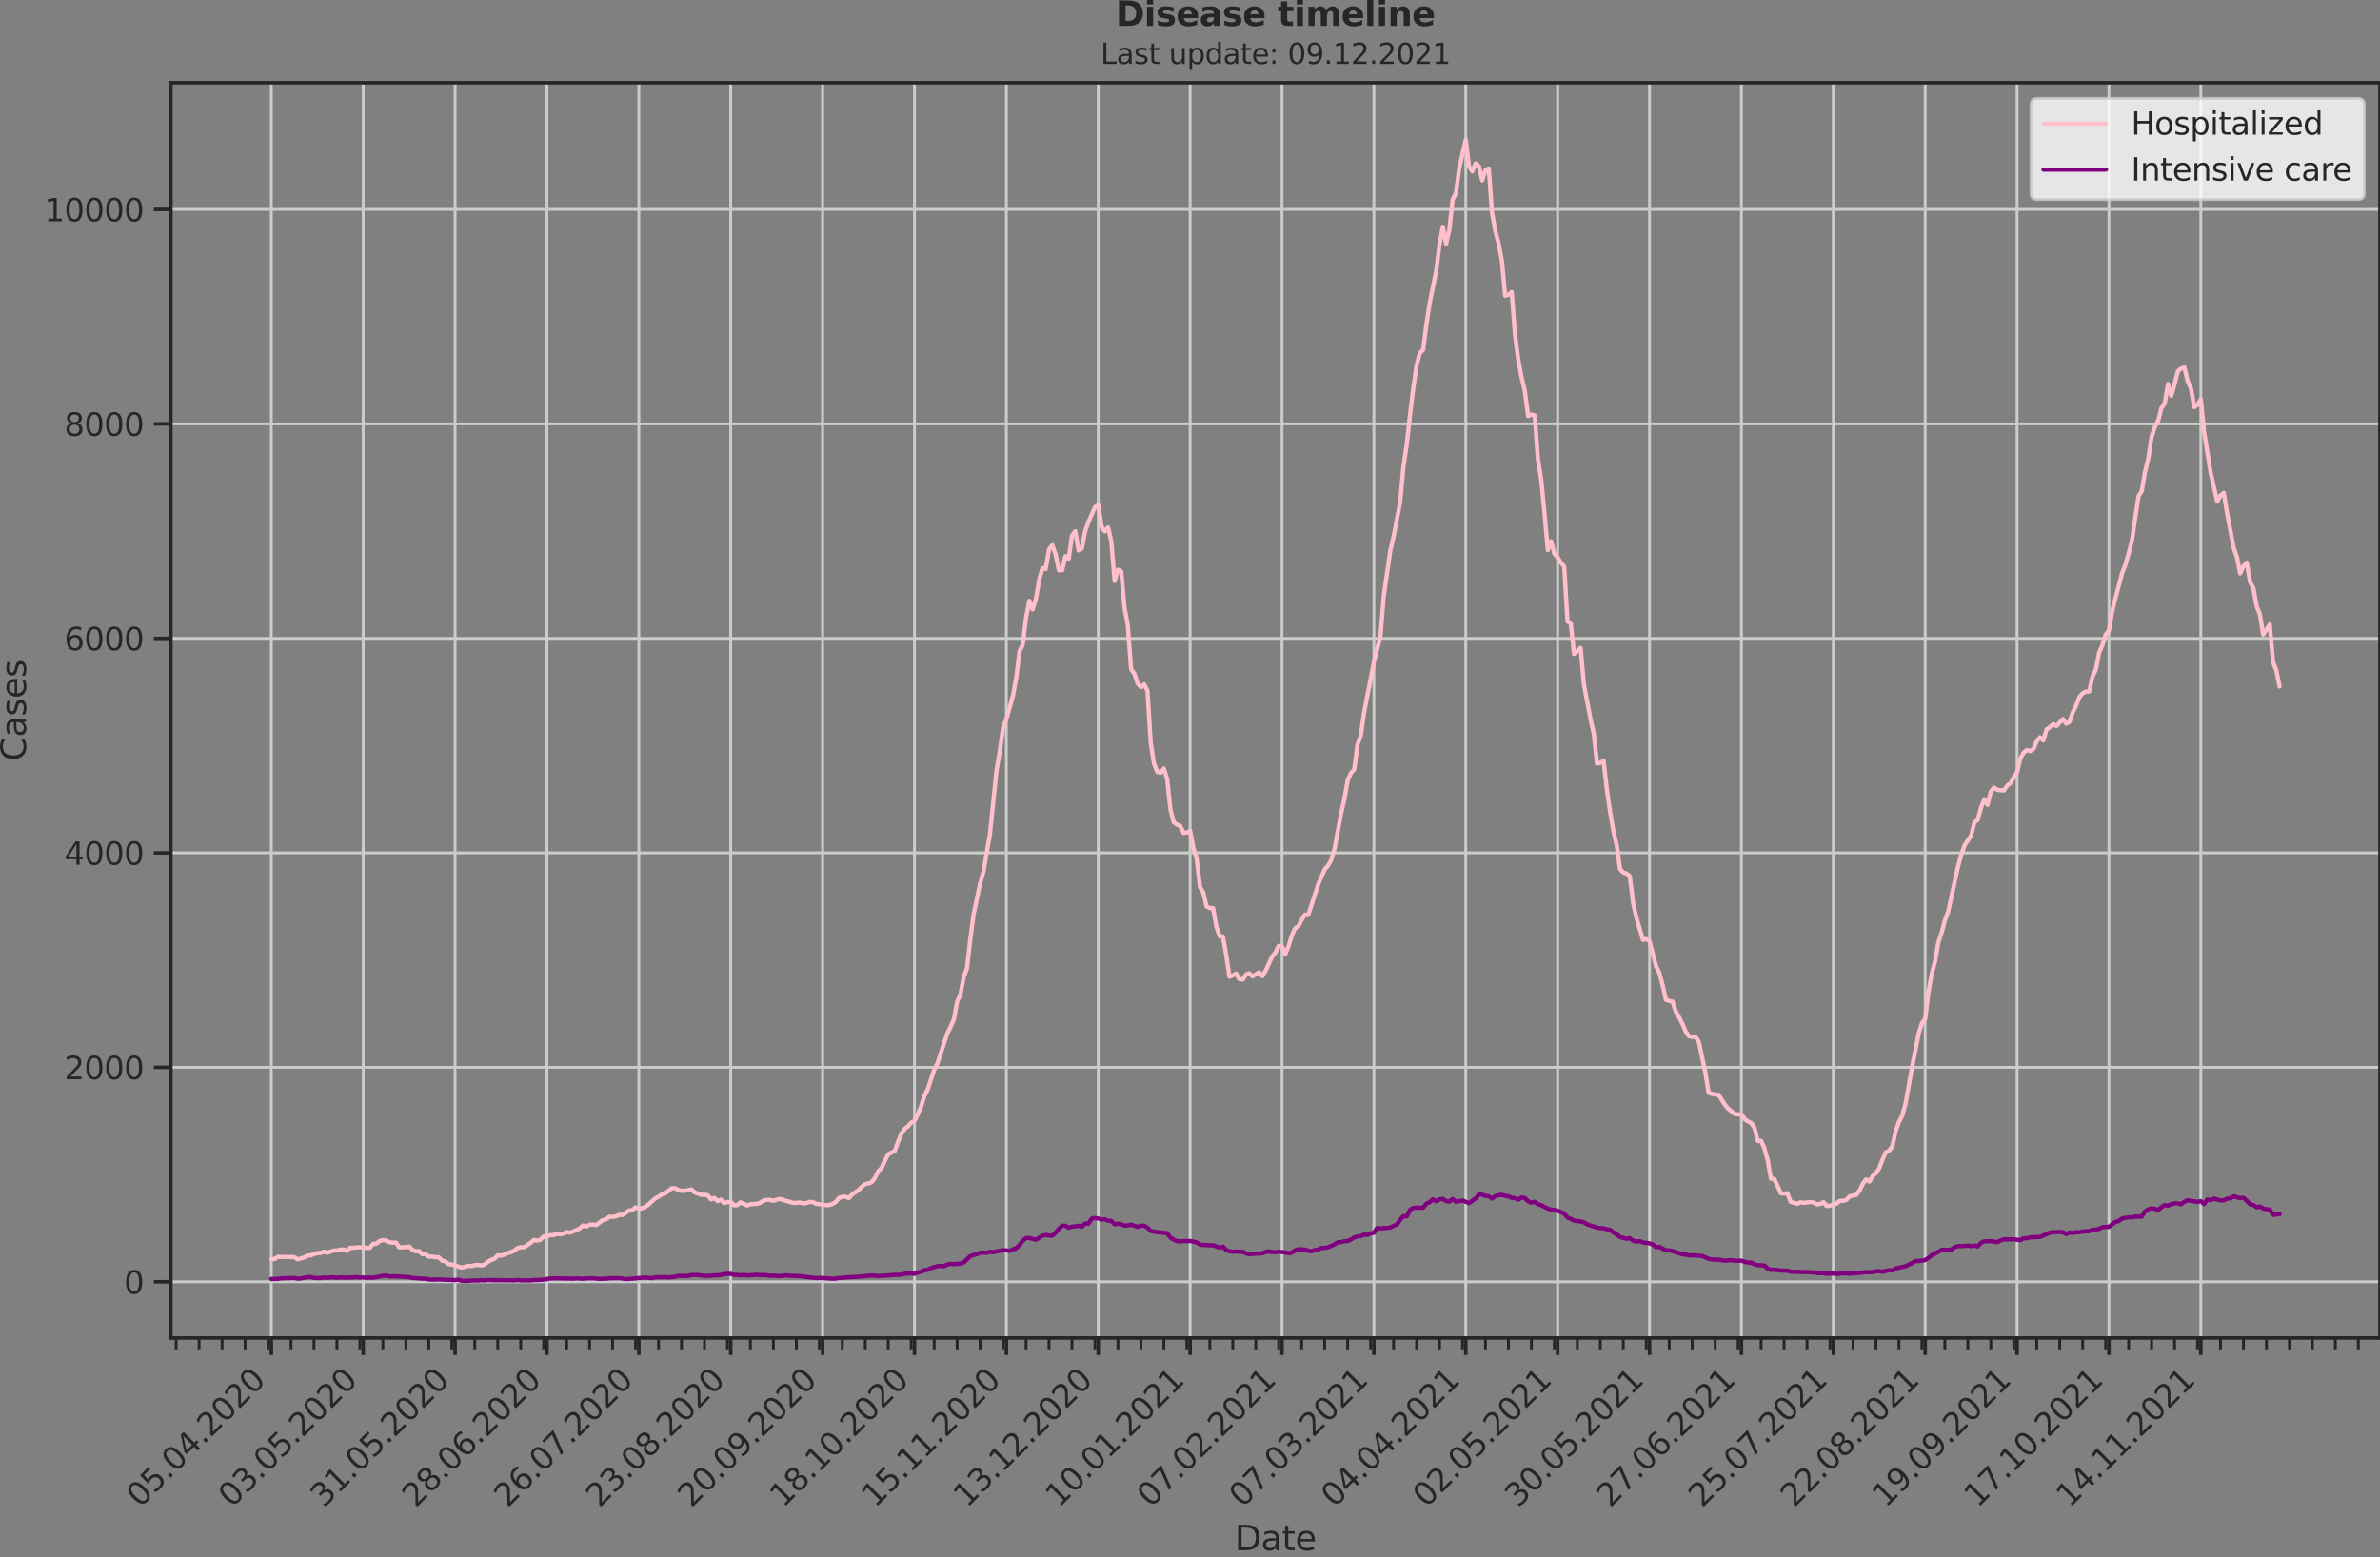 <?xml version="1.0" encoding="utf-8" standalone="no"?>
<!DOCTYPE svg PUBLIC "-//W3C//DTD SVG 1.1//EN"
  "http://www.w3.org/Graphics/SVG/1.1/DTD/svg11.dtd">
<svg xmlns:xlink="http://www.w3.org/1999/xlink" width="837.077pt" height="547.905pt" viewBox="0 0 837.077 547.905" xmlns="http://www.w3.org/2000/svg" version="1.1">
 <rect x="0" y="0" width="837.077" height="547.905" fill="#808080" stroke="none"/>
 <defs>
  <style type="text/css">*{stroke-linejoin: round; stroke-linecap: butt}</style>
 </defs>
 <g id="figure_1">
  <g id="patch_1">
   <path d="M -0 547.905 
L 837.077 547.905 
L 837.077 0 
L -0 0 
L -0 547.905 
z
" style="fill: none"/>
  </g>
  <g id="axes_1">
   <g id="patch_2">
    <path d="M 60.108 470.728 
L 837.077 470.728 
L 837.077 29.118 
L 60.108 29.118 
L 60.108 470.728 
z
" style="fill: none"/>
   </g>
   <g id="matplotlib.axis_1">
    <g id="xtick_1">
     <g id="line2d_1">
      <path d="M 95.424 470.728 
L 95.424 29.118 
" clip-path="url(#p049493f2f8)" style="fill: none; stroke: #cccccc; stroke-linecap: round"/>
     </g>
     <g id="line2d_2">
      <defs>
       <path id="m21d0f204be" d="M 0 0 
L 0 6 
" style="stroke: #262626; stroke-width: 1.25"/>
      </defs>
      <g>
       <use xlink:href="#m21d0f204be" x="95.424" y="470.728" style="fill: #262626; stroke: #262626; stroke-width: 1.25"/>
      </g>
     </g>
     <g id="text_1">
      <!-- 05.04.2020 -->
      <g style="fill: #262626" transform="translate(49.272 530.673)rotate(-45)scale(0.11 -0.11)">
       <defs>
        <path id="DejaVuSans-30" d="M 2034 4250 
Q 1547 4250 1301 3770 
Q 1056 3291 1056 2328 
Q 1056 1369 1301 889 
Q 1547 409 2034 409 
Q 2525 409 2770 889 
Q 3016 1369 3016 2328 
Q 3016 3291 2770 3770 
Q 2525 4250 2034 4250 
z
M 2034 4750 
Q 2819 4750 3233 4129 
Q 3647 3509 3647 2328 
Q 3647 1150 3233 529 
Q 2819 -91 2034 -91 
Q 1250 -91 836 529 
Q 422 1150 422 2328 
Q 422 3509 836 4129 
Q 1250 4750 2034 4750 
z
" transform="scale(0.016)"/>
        <path id="DejaVuSans-35" d="M 691 4666 
L 3169 4666 
L 3169 4134 
L 1269 4134 
L 1269 2991 
Q 1406 3038 1543 3061 
Q 1681 3084 1819 3084 
Q 2600 3084 3056 2656 
Q 3513 2228 3513 1497 
Q 3513 744 3044 326 
Q 2575 -91 1722 -91 
Q 1428 -91 1123 -41 
Q 819 9 494 109 
L 494 744 
Q 775 591 1075 516 
Q 1375 441 1709 441 
Q 2250 441 2565 725 
Q 2881 1009 2881 1497 
Q 2881 1984 2565 2268 
Q 2250 2553 1709 2553 
Q 1456 2553 1204 2497 
Q 953 2441 691 2322 
L 691 4666 
z
" transform="scale(0.016)"/>
        <path id="DejaVuSans-2e" d="M 684 794 
L 1344 794 
L 1344 0 
L 684 0 
L 684 794 
z
" transform="scale(0.016)"/>
        <path id="DejaVuSans-34" d="M 2419 4116 
L 825 1625 
L 2419 1625 
L 2419 4116 
z
M 2253 4666 
L 3047 4666 
L 3047 1625 
L 3713 1625 
L 3713 1100 
L 3047 1100 
L 3047 0 
L 2419 0 
L 2419 1100 
L 313 1100 
L 313 1709 
L 2253 4666 
z
" transform="scale(0.016)"/>
        <path id="DejaVuSans-32" d="M 1228 531 
L 3431 531 
L 3431 0 
L 469 0 
L 469 531 
Q 828 903 1448 1529 
Q 2069 2156 2228 2338 
Q 2531 2678 2651 2914 
Q 2772 3150 2772 3378 
Q 2772 3750 2511 3984 
Q 2250 4219 1831 4219 
Q 1534 4219 1204 4116 
Q 875 4013 500 3803 
L 500 4441 
Q 881 4594 1212 4672 
Q 1544 4750 1819 4750 
Q 2544 4750 2975 4387 
Q 3406 4025 3406 3419 
Q 3406 3131 3298 2873 
Q 3191 2616 2906 2266 
Q 2828 2175 2409 1742 
Q 1991 1309 1228 531 
z
" transform="scale(0.016)"/>
       </defs>
       <use xlink:href="#DejaVuSans-30"/>
       <use xlink:href="#DejaVuSans-35" x="63.623"/>
       <use xlink:href="#DejaVuSans-2e" x="127.246"/>
       <use xlink:href="#DejaVuSans-30" x="159.033"/>
       <use xlink:href="#DejaVuSans-34" x="222.656"/>
       <use xlink:href="#DejaVuSans-2e" x="286.279"/>
       <use xlink:href="#DejaVuSans-32" x="318.066"/>
       <use xlink:href="#DejaVuSans-30" x="381.689"/>
       <use xlink:href="#DejaVuSans-32" x="445.312"/>
       <use xlink:href="#DejaVuSans-30" x="508.936"/>
      </g>
     </g>
    </g>
    <g id="xtick_2">
     <g id="line2d_3">
      <path d="M 127.74 470.728 
L 127.74 29.118 
" clip-path="url(#p049493f2f8)" style="fill: none; stroke: #cccccc; stroke-linecap: round"/>
     </g>
     <g id="line2d_4">
      <g>
       <use xlink:href="#m21d0f204be" x="127.74" y="470.728" style="fill: #262626; stroke: #262626; stroke-width: 1.25"/>
      </g>
     </g>
     <g id="text_2">
      <!-- 03.05.2020 -->
      <g style="fill: #262626" transform="translate(81.588 530.673)rotate(-45)scale(0.11 -0.11)">
       <defs>
        <path id="DejaVuSans-33" d="M 2597 2516 
Q 3050 2419 3304 2112 
Q 3559 1806 3559 1356 
Q 3559 666 3084 287 
Q 2609 -91 1734 -91 
Q 1441 -91 1130 -33 
Q 819 25 488 141 
L 488 750 
Q 750 597 1062 519 
Q 1375 441 1716 441 
Q 2309 441 2620 675 
Q 2931 909 2931 1356 
Q 2931 1769 2642 2001 
Q 2353 2234 1838 2234 
L 1294 2234 
L 1294 2753 
L 1863 2753 
Q 2328 2753 2575 2939 
Q 2822 3125 2822 3475 
Q 2822 3834 2567 4026 
Q 2313 4219 1838 4219 
Q 1578 4219 1281 4162 
Q 984 4106 628 3988 
L 628 4550 
Q 988 4650 1302 4700 
Q 1616 4750 1894 4750 
Q 2613 4750 3031 4423 
Q 3450 4097 3450 3541 
Q 3450 3153 3228 2886 
Q 3006 2619 2597 2516 
z
" transform="scale(0.016)"/>
       </defs>
       <use xlink:href="#DejaVuSans-30"/>
       <use xlink:href="#DejaVuSans-33" x="63.623"/>
       <use xlink:href="#DejaVuSans-2e" x="127.246"/>
       <use xlink:href="#DejaVuSans-30" x="159.033"/>
       <use xlink:href="#DejaVuSans-35" x="222.656"/>
       <use xlink:href="#DejaVuSans-2e" x="286.279"/>
       <use xlink:href="#DejaVuSans-32" x="318.066"/>
       <use xlink:href="#DejaVuSans-30" x="381.689"/>
       <use xlink:href="#DejaVuSans-32" x="445.312"/>
       <use xlink:href="#DejaVuSans-30" x="508.936"/>
      </g>
     </g>
    </g>
    <g id="xtick_3">
     <g id="line2d_5">
      <path d="M 160.056 470.728 
L 160.056 29.118 
" clip-path="url(#p049493f2f8)" style="fill: none; stroke: #cccccc; stroke-linecap: round"/>
     </g>
     <g id="line2d_6">
      <g>
       <use xlink:href="#m21d0f204be" x="160.056" y="470.728" style="fill: #262626; stroke: #262626; stroke-width: 1.25"/>
      </g>
     </g>
     <g id="text_3">
      <!-- 31.05.2020 -->
      <g style="fill: #262626" transform="translate(113.904 530.673)rotate(-45)scale(0.11 -0.11)">
       <defs>
        <path id="DejaVuSans-31" d="M 794 531 
L 1825 531 
L 1825 4091 
L 703 3866 
L 703 4441 
L 1819 4666 
L 2450 4666 
L 2450 531 
L 3481 531 
L 3481 0 
L 794 0 
L 794 531 
z
" transform="scale(0.016)"/>
       </defs>
       <use xlink:href="#DejaVuSans-33"/>
       <use xlink:href="#DejaVuSans-31" x="63.623"/>
       <use xlink:href="#DejaVuSans-2e" x="127.246"/>
       <use xlink:href="#DejaVuSans-30" x="159.033"/>
       <use xlink:href="#DejaVuSans-35" x="222.656"/>
       <use xlink:href="#DejaVuSans-2e" x="286.279"/>
       <use xlink:href="#DejaVuSans-32" x="318.066"/>
       <use xlink:href="#DejaVuSans-30" x="381.689"/>
       <use xlink:href="#DejaVuSans-32" x="445.312"/>
       <use xlink:href="#DejaVuSans-30" x="508.936"/>
      </g>
     </g>
    </g>
    <g id="xtick_4">
     <g id="line2d_7">
      <path d="M 192.372 470.728 
L 192.372 29.118 
" clip-path="url(#p049493f2f8)" style="fill: none; stroke: #cccccc; stroke-linecap: round"/>
     </g>
     <g id="line2d_8">
      <g>
       <use xlink:href="#m21d0f204be" x="192.372" y="470.728" style="fill: #262626; stroke: #262626; stroke-width: 1.25"/>
      </g>
     </g>
     <g id="text_4">
      <!-- 28.06.2020 -->
      <g style="fill: #262626" transform="translate(146.22 530.673)rotate(-45)scale(0.11 -0.11)">
       <defs>
        <path id="DejaVuSans-38" d="M 2034 2216 
Q 1584 2216 1326 1975 
Q 1069 1734 1069 1313 
Q 1069 891 1326 650 
Q 1584 409 2034 409 
Q 2484 409 2743 651 
Q 3003 894 3003 1313 
Q 3003 1734 2745 1975 
Q 2488 2216 2034 2216 
z
M 1403 2484 
Q 997 2584 770 2862 
Q 544 3141 544 3541 
Q 544 4100 942 4425 
Q 1341 4750 2034 4750 
Q 2731 4750 3128 4425 
Q 3525 4100 3525 3541 
Q 3525 3141 3298 2862 
Q 3072 2584 2669 2484 
Q 3125 2378 3379 2068 
Q 3634 1759 3634 1313 
Q 3634 634 3220 271 
Q 2806 -91 2034 -91 
Q 1263 -91 848 271 
Q 434 634 434 1313 
Q 434 1759 690 2068 
Q 947 2378 1403 2484 
z
M 1172 3481 
Q 1172 3119 1398 2916 
Q 1625 2713 2034 2713 
Q 2441 2713 2670 2916 
Q 2900 3119 2900 3481 
Q 2900 3844 2670 4047 
Q 2441 4250 2034 4250 
Q 1625 4250 1398 4047 
Q 1172 3844 1172 3481 
z
" transform="scale(0.016)"/>
        <path id="DejaVuSans-36" d="M 2113 2584 
Q 1688 2584 1439 2293 
Q 1191 2003 1191 1497 
Q 1191 994 1439 701 
Q 1688 409 2113 409 
Q 2538 409 2786 701 
Q 3034 994 3034 1497 
Q 3034 2003 2786 2293 
Q 2538 2584 2113 2584 
z
M 3366 4563 
L 3366 3988 
Q 3128 4100 2886 4159 
Q 2644 4219 2406 4219 
Q 1781 4219 1451 3797 
Q 1122 3375 1075 2522 
Q 1259 2794 1537 2939 
Q 1816 3084 2150 3084 
Q 2853 3084 3261 2657 
Q 3669 2231 3669 1497 
Q 3669 778 3244 343 
Q 2819 -91 2113 -91 
Q 1303 -91 875 529 
Q 447 1150 447 2328 
Q 447 3434 972 4092 
Q 1497 4750 2381 4750 
Q 2619 4750 2861 4703 
Q 3103 4656 3366 4563 
z
" transform="scale(0.016)"/>
       </defs>
       <use xlink:href="#DejaVuSans-32"/>
       <use xlink:href="#DejaVuSans-38" x="63.623"/>
       <use xlink:href="#DejaVuSans-2e" x="127.246"/>
       <use xlink:href="#DejaVuSans-30" x="159.033"/>
       <use xlink:href="#DejaVuSans-36" x="222.656"/>
       <use xlink:href="#DejaVuSans-2e" x="286.279"/>
       <use xlink:href="#DejaVuSans-32" x="318.066"/>
       <use xlink:href="#DejaVuSans-30" x="381.689"/>
       <use xlink:href="#DejaVuSans-32" x="445.312"/>
       <use xlink:href="#DejaVuSans-30" x="508.936"/>
      </g>
     </g>
    </g>
    <g id="xtick_5">
     <g id="line2d_9">
      <path d="M 224.688 470.728 
L 224.688 29.118 
" clip-path="url(#p049493f2f8)" style="fill: none; stroke: #cccccc; stroke-linecap: round"/>
     </g>
     <g id="line2d_10">
      <g>
       <use xlink:href="#m21d0f204be" x="224.688" y="470.728" style="fill: #262626; stroke: #262626; stroke-width: 1.25"/>
      </g>
     </g>
     <g id="text_5">
      <!-- 26.07.2020 -->
      <g style="fill: #262626" transform="translate(178.536 530.673)rotate(-45)scale(0.11 -0.11)">
       <defs>
        <path id="DejaVuSans-37" d="M 525 4666 
L 3525 4666 
L 3525 4397 
L 1831 0 
L 1172 0 
L 2766 4134 
L 525 4134 
L 525 4666 
z
" transform="scale(0.016)"/>
       </defs>
       <use xlink:href="#DejaVuSans-32"/>
       <use xlink:href="#DejaVuSans-36" x="63.623"/>
       <use xlink:href="#DejaVuSans-2e" x="127.246"/>
       <use xlink:href="#DejaVuSans-30" x="159.033"/>
       <use xlink:href="#DejaVuSans-37" x="222.656"/>
       <use xlink:href="#DejaVuSans-2e" x="286.279"/>
       <use xlink:href="#DejaVuSans-32" x="318.066"/>
       <use xlink:href="#DejaVuSans-30" x="381.689"/>
       <use xlink:href="#DejaVuSans-32" x="445.312"/>
       <use xlink:href="#DejaVuSans-30" x="508.936"/>
      </g>
     </g>
    </g>
    <g id="xtick_6">
     <g id="line2d_11">
      <path d="M 257.005 470.728 
L 257.005 29.118 
" clip-path="url(#p049493f2f8)" style="fill: none; stroke: #cccccc; stroke-linecap: round"/>
     </g>
     <g id="line2d_12">
      <g>
       <use xlink:href="#m21d0f204be" x="257.005" y="470.728" style="fill: #262626; stroke: #262626; stroke-width: 1.25"/>
      </g>
     </g>
     <g id="text_6">
      <!-- 23.08.2020 -->
      <g style="fill: #262626" transform="translate(210.852 530.673)rotate(-45)scale(0.11 -0.11)">
       <use xlink:href="#DejaVuSans-32"/>
       <use xlink:href="#DejaVuSans-33" x="63.623"/>
       <use xlink:href="#DejaVuSans-2e" x="127.246"/>
       <use xlink:href="#DejaVuSans-30" x="159.033"/>
       <use xlink:href="#DejaVuSans-38" x="222.656"/>
       <use xlink:href="#DejaVuSans-2e" x="286.279"/>
       <use xlink:href="#DejaVuSans-32" x="318.066"/>
       <use xlink:href="#DejaVuSans-30" x="381.689"/>
       <use xlink:href="#DejaVuSans-32" x="445.312"/>
       <use xlink:href="#DejaVuSans-30" x="508.936"/>
      </g>
     </g>
    </g>
    <g id="xtick_7">
     <g id="line2d_13">
      <path d="M 289.321 470.728 
L 289.321 29.118 
" clip-path="url(#p049493f2f8)" style="fill: none; stroke: #cccccc; stroke-linecap: round"/>
     </g>
     <g id="line2d_14">
      <g>
       <use xlink:href="#m21d0f204be" x="289.321" y="470.728" style="fill: #262626; stroke: #262626; stroke-width: 1.25"/>
      </g>
     </g>
     <g id="text_7">
      <!-- 20.09.2020 -->
      <g style="fill: #262626" transform="translate(243.168 530.673)rotate(-45)scale(0.11 -0.11)">
       <defs>
        <path id="DejaVuSans-39" d="M 703 97 
L 703 672 
Q 941 559 1184 500 
Q 1428 441 1663 441 
Q 2288 441 2617 861 
Q 2947 1281 2994 2138 
Q 2813 1869 2534 1725 
Q 2256 1581 1919 1581 
Q 1219 1581 811 2004 
Q 403 2428 403 3163 
Q 403 3881 828 4315 
Q 1253 4750 1959 4750 
Q 2769 4750 3195 4129 
Q 3622 3509 3622 2328 
Q 3622 1225 3098 567 
Q 2575 -91 1691 -91 
Q 1453 -91 1209 -44 
Q 966 3 703 97 
z
M 1959 2075 
Q 2384 2075 2632 2365 
Q 2881 2656 2881 3163 
Q 2881 3666 2632 3958 
Q 2384 4250 1959 4250 
Q 1534 4250 1286 3958 
Q 1038 3666 1038 3163 
Q 1038 2656 1286 2365 
Q 1534 2075 1959 2075 
z
" transform="scale(0.016)"/>
       </defs>
       <use xlink:href="#DejaVuSans-32"/>
       <use xlink:href="#DejaVuSans-30" x="63.623"/>
       <use xlink:href="#DejaVuSans-2e" x="127.246"/>
       <use xlink:href="#DejaVuSans-30" x="159.033"/>
       <use xlink:href="#DejaVuSans-39" x="222.656"/>
       <use xlink:href="#DejaVuSans-2e" x="286.279"/>
       <use xlink:href="#DejaVuSans-32" x="318.066"/>
       <use xlink:href="#DejaVuSans-30" x="381.689"/>
       <use xlink:href="#DejaVuSans-32" x="445.312"/>
       <use xlink:href="#DejaVuSans-30" x="508.936"/>
      </g>
     </g>
    </g>
    <g id="xtick_8">
     <g id="line2d_15">
      <path d="M 321.637 470.728 
L 321.637 29.118 
" clip-path="url(#p049493f2f8)" style="fill: none; stroke: #cccccc; stroke-linecap: round"/>
     </g>
     <g id="line2d_16">
      <g>
       <use xlink:href="#m21d0f204be" x="321.637" y="470.728" style="fill: #262626; stroke: #262626; stroke-width: 1.25"/>
      </g>
     </g>
     <g id="text_8">
      <!-- 18.10.2020 -->
      <g style="fill: #262626" transform="translate(275.484 530.673)rotate(-45)scale(0.11 -0.11)">
       <use xlink:href="#DejaVuSans-31"/>
       <use xlink:href="#DejaVuSans-38" x="63.623"/>
       <use xlink:href="#DejaVuSans-2e" x="127.246"/>
       <use xlink:href="#DejaVuSans-31" x="159.033"/>
       <use xlink:href="#DejaVuSans-30" x="222.656"/>
       <use xlink:href="#DejaVuSans-2e" x="286.279"/>
       <use xlink:href="#DejaVuSans-32" x="318.066"/>
       <use xlink:href="#DejaVuSans-30" x="381.689"/>
       <use xlink:href="#DejaVuSans-32" x="445.312"/>
       <use xlink:href="#DejaVuSans-30" x="508.936"/>
      </g>
     </g>
    </g>
    <g id="xtick_9">
     <g id="line2d_17">
      <path d="M 353.953 470.728 
L 353.953 29.118 
" clip-path="url(#p049493f2f8)" style="fill: none; stroke: #cccccc; stroke-linecap: round"/>
     </g>
     <g id="line2d_18">
      <g>
       <use xlink:href="#m21d0f204be" x="353.953" y="470.728" style="fill: #262626; stroke: #262626; stroke-width: 1.25"/>
      </g>
     </g>
     <g id="text_9">
      <!-- 15.11.2020 -->
      <g style="fill: #262626" transform="translate(307.8 530.673)rotate(-45)scale(0.11 -0.11)">
       <use xlink:href="#DejaVuSans-31"/>
       <use xlink:href="#DejaVuSans-35" x="63.623"/>
       <use xlink:href="#DejaVuSans-2e" x="127.246"/>
       <use xlink:href="#DejaVuSans-31" x="159.033"/>
       <use xlink:href="#DejaVuSans-31" x="222.656"/>
       <use xlink:href="#DejaVuSans-2e" x="286.279"/>
       <use xlink:href="#DejaVuSans-32" x="318.066"/>
       <use xlink:href="#DejaVuSans-30" x="381.689"/>
       <use xlink:href="#DejaVuSans-32" x="445.312"/>
       <use xlink:href="#DejaVuSans-30" x="508.936"/>
      </g>
     </g>
    </g>
    <g id="xtick_10">
     <g id="line2d_19">
      <path d="M 386.269 470.728 
L 386.269 29.118 
" clip-path="url(#p049493f2f8)" style="fill: none; stroke: #cccccc; stroke-linecap: round"/>
     </g>
     <g id="line2d_20">
      <g>
       <use xlink:href="#m21d0f204be" x="386.269" y="470.728" style="fill: #262626; stroke: #262626; stroke-width: 1.25"/>
      </g>
     </g>
     <g id="text_10">
      <!-- 13.12.2020 -->
      <g style="fill: #262626" transform="translate(340.116 530.673)rotate(-45)scale(0.11 -0.11)">
       <use xlink:href="#DejaVuSans-31"/>
       <use xlink:href="#DejaVuSans-33" x="63.623"/>
       <use xlink:href="#DejaVuSans-2e" x="127.246"/>
       <use xlink:href="#DejaVuSans-31" x="159.033"/>
       <use xlink:href="#DejaVuSans-32" x="222.656"/>
       <use xlink:href="#DejaVuSans-2e" x="286.279"/>
       <use xlink:href="#DejaVuSans-32" x="318.066"/>
       <use xlink:href="#DejaVuSans-30" x="381.689"/>
       <use xlink:href="#DejaVuSans-32" x="445.312"/>
       <use xlink:href="#DejaVuSans-30" x="508.936"/>
      </g>
     </g>
    </g>
    <g id="xtick_11">
     <g id="line2d_21">
      <path d="M 418.585 470.728 
L 418.585 29.118 
" clip-path="url(#p049493f2f8)" style="fill: none; stroke: #cccccc; stroke-linecap: round"/>
     </g>
     <g id="line2d_22">
      <g>
       <use xlink:href="#m21d0f204be" x="418.585" y="470.728" style="fill: #262626; stroke: #262626; stroke-width: 1.25"/>
      </g>
     </g>
     <g id="text_11">
      <!-- 10.01.2021 -->
      <g style="fill: #262626" transform="translate(372.432 530.673)rotate(-45)scale(0.11 -0.11)">
       <use xlink:href="#DejaVuSans-31"/>
       <use xlink:href="#DejaVuSans-30" x="63.623"/>
       <use xlink:href="#DejaVuSans-2e" x="127.246"/>
       <use xlink:href="#DejaVuSans-30" x="159.033"/>
       <use xlink:href="#DejaVuSans-31" x="222.656"/>
       <use xlink:href="#DejaVuSans-2e" x="286.279"/>
       <use xlink:href="#DejaVuSans-32" x="318.066"/>
       <use xlink:href="#DejaVuSans-30" x="381.689"/>
       <use xlink:href="#DejaVuSans-32" x="445.312"/>
       <use xlink:href="#DejaVuSans-31" x="508.936"/>
      </g>
     </g>
    </g>
    <g id="xtick_12">
     <g id="line2d_23">
      <path d="M 450.901 470.728 
L 450.901 29.118 
" clip-path="url(#p049493f2f8)" style="fill: none; stroke: #cccccc; stroke-linecap: round"/>
     </g>
     <g id="line2d_24">
      <g>
       <use xlink:href="#m21d0f204be" x="450.901" y="470.728" style="fill: #262626; stroke: #262626; stroke-width: 1.25"/>
      </g>
     </g>
     <g id="text_12">
      <!-- 07.02.2021 -->
      <g style="fill: #262626" transform="translate(404.748 530.673)rotate(-45)scale(0.11 -0.11)">
       <use xlink:href="#DejaVuSans-30"/>
       <use xlink:href="#DejaVuSans-37" x="63.623"/>
       <use xlink:href="#DejaVuSans-2e" x="127.246"/>
       <use xlink:href="#DejaVuSans-30" x="159.033"/>
       <use xlink:href="#DejaVuSans-32" x="222.656"/>
       <use xlink:href="#DejaVuSans-2e" x="286.279"/>
       <use xlink:href="#DejaVuSans-32" x="318.066"/>
       <use xlink:href="#DejaVuSans-30" x="381.689"/>
       <use xlink:href="#DejaVuSans-32" x="445.312"/>
       <use xlink:href="#DejaVuSans-31" x="508.936"/>
      </g>
     </g>
    </g>
    <g id="xtick_13">
     <g id="line2d_25">
      <path d="M 483.217 470.728 
L 483.217 29.118 
" clip-path="url(#p049493f2f8)" style="fill: none; stroke: #cccccc; stroke-linecap: round"/>
     </g>
     <g id="line2d_26">
      <g>
       <use xlink:href="#m21d0f204be" x="483.217" y="470.728" style="fill: #262626; stroke: #262626; stroke-width: 1.25"/>
      </g>
     </g>
     <g id="text_13">
      <!-- 07.03.2021 -->
      <g style="fill: #262626" transform="translate(437.064 530.673)rotate(-45)scale(0.11 -0.11)">
       <use xlink:href="#DejaVuSans-30"/>
       <use xlink:href="#DejaVuSans-37" x="63.623"/>
       <use xlink:href="#DejaVuSans-2e" x="127.246"/>
       <use xlink:href="#DejaVuSans-30" x="159.033"/>
       <use xlink:href="#DejaVuSans-33" x="222.656"/>
       <use xlink:href="#DejaVuSans-2e" x="286.279"/>
       <use xlink:href="#DejaVuSans-32" x="318.066"/>
       <use xlink:href="#DejaVuSans-30" x="381.689"/>
       <use xlink:href="#DejaVuSans-32" x="445.312"/>
       <use xlink:href="#DejaVuSans-31" x="508.936"/>
      </g>
     </g>
    </g>
    <g id="xtick_14">
     <g id="line2d_27">
      <path d="M 515.533 470.728 
L 515.533 29.118 
" clip-path="url(#p049493f2f8)" style="fill: none; stroke: #cccccc; stroke-linecap: round"/>
     </g>
     <g id="line2d_28">
      <g>
       <use xlink:href="#m21d0f204be" x="515.533" y="470.728" style="fill: #262626; stroke: #262626; stroke-width: 1.25"/>
      </g>
     </g>
     <g id="text_14">
      <!-- 04.04.2021 -->
      <g style="fill: #262626" transform="translate(469.38 530.673)rotate(-45)scale(0.11 -0.11)">
       <use xlink:href="#DejaVuSans-30"/>
       <use xlink:href="#DejaVuSans-34" x="63.623"/>
       <use xlink:href="#DejaVuSans-2e" x="127.246"/>
       <use xlink:href="#DejaVuSans-30" x="159.033"/>
       <use xlink:href="#DejaVuSans-34" x="222.656"/>
       <use xlink:href="#DejaVuSans-2e" x="286.279"/>
       <use xlink:href="#DejaVuSans-32" x="318.066"/>
       <use xlink:href="#DejaVuSans-30" x="381.689"/>
       <use xlink:href="#DejaVuSans-32" x="445.312"/>
       <use xlink:href="#DejaVuSans-31" x="508.936"/>
      </g>
     </g>
    </g>
    <g id="xtick_15">
     <g id="line2d_29">
      <path d="M 547.849 470.728 
L 547.849 29.118 
" clip-path="url(#p049493f2f8)" style="fill: none; stroke: #cccccc; stroke-linecap: round"/>
     </g>
     <g id="line2d_30">
      <g>
       <use xlink:href="#m21d0f204be" x="547.849" y="470.728" style="fill: #262626; stroke: #262626; stroke-width: 1.25"/>
      </g>
     </g>
     <g id="text_15">
      <!-- 02.05.2021 -->
      <g style="fill: #262626" transform="translate(501.696 530.673)rotate(-45)scale(0.11 -0.11)">
       <use xlink:href="#DejaVuSans-30"/>
       <use xlink:href="#DejaVuSans-32" x="63.623"/>
       <use xlink:href="#DejaVuSans-2e" x="127.246"/>
       <use xlink:href="#DejaVuSans-30" x="159.033"/>
       <use xlink:href="#DejaVuSans-35" x="222.656"/>
       <use xlink:href="#DejaVuSans-2e" x="286.279"/>
       <use xlink:href="#DejaVuSans-32" x="318.066"/>
       <use xlink:href="#DejaVuSans-30" x="381.689"/>
       <use xlink:href="#DejaVuSans-32" x="445.312"/>
       <use xlink:href="#DejaVuSans-31" x="508.936"/>
      </g>
     </g>
    </g>
    <g id="xtick_16">
     <g id="line2d_31">
      <path d="M 580.165 470.728 
L 580.165 29.118 
" clip-path="url(#p049493f2f8)" style="fill: none; stroke: #cccccc; stroke-linecap: round"/>
     </g>
     <g id="line2d_32">
      <g>
       <use xlink:href="#m21d0f204be" x="580.165" y="470.728" style="fill: #262626; stroke: #262626; stroke-width: 1.25"/>
      </g>
     </g>
     <g id="text_16">
      <!-- 30.05.2021 -->
      <g style="fill: #262626" transform="translate(534.012 530.673)rotate(-45)scale(0.11 -0.11)">
       <use xlink:href="#DejaVuSans-33"/>
       <use xlink:href="#DejaVuSans-30" x="63.623"/>
       <use xlink:href="#DejaVuSans-2e" x="127.246"/>
       <use xlink:href="#DejaVuSans-30" x="159.033"/>
       <use xlink:href="#DejaVuSans-35" x="222.656"/>
       <use xlink:href="#DejaVuSans-2e" x="286.279"/>
       <use xlink:href="#DejaVuSans-32" x="318.066"/>
       <use xlink:href="#DejaVuSans-30" x="381.689"/>
       <use xlink:href="#DejaVuSans-32" x="445.312"/>
       <use xlink:href="#DejaVuSans-31" x="508.936"/>
      </g>
     </g>
    </g>
    <g id="xtick_17">
     <g id="line2d_33">
      <path d="M 612.481 470.728 
L 612.481 29.118 
" clip-path="url(#p049493f2f8)" style="fill: none; stroke: #cccccc; stroke-linecap: round"/>
     </g>
     <g id="line2d_34">
      <g>
       <use xlink:href="#m21d0f204be" x="612.481" y="470.728" style="fill: #262626; stroke: #262626; stroke-width: 1.25"/>
      </g>
     </g>
     <g id="text_17">
      <!-- 27.06.2021 -->
      <g style="fill: #262626" transform="translate(566.328 530.673)rotate(-45)scale(0.11 -0.11)">
       <use xlink:href="#DejaVuSans-32"/>
       <use xlink:href="#DejaVuSans-37" x="63.623"/>
       <use xlink:href="#DejaVuSans-2e" x="127.246"/>
       <use xlink:href="#DejaVuSans-30" x="159.033"/>
       <use xlink:href="#DejaVuSans-36" x="222.656"/>
       <use xlink:href="#DejaVuSans-2e" x="286.279"/>
       <use xlink:href="#DejaVuSans-32" x="318.066"/>
       <use xlink:href="#DejaVuSans-30" x="381.689"/>
       <use xlink:href="#DejaVuSans-32" x="445.312"/>
       <use xlink:href="#DejaVuSans-31" x="508.936"/>
      </g>
     </g>
    </g>
    <g id="xtick_18">
     <g id="line2d_35">
      <path d="M 644.797 470.728 
L 644.797 29.118 
" clip-path="url(#p049493f2f8)" style="fill: none; stroke: #cccccc; stroke-linecap: round"/>
     </g>
     <g id="line2d_36">
      <g>
       <use xlink:href="#m21d0f204be" x="644.797" y="470.728" style="fill: #262626; stroke: #262626; stroke-width: 1.25"/>
      </g>
     </g>
     <g id="text_18">
      <!-- 25.07.2021 -->
      <g style="fill: #262626" transform="translate(598.645 530.673)rotate(-45)scale(0.11 -0.11)">
       <use xlink:href="#DejaVuSans-32"/>
       <use xlink:href="#DejaVuSans-35" x="63.623"/>
       <use xlink:href="#DejaVuSans-2e" x="127.246"/>
       <use xlink:href="#DejaVuSans-30" x="159.033"/>
       <use xlink:href="#DejaVuSans-37" x="222.656"/>
       <use xlink:href="#DejaVuSans-2e" x="286.279"/>
       <use xlink:href="#DejaVuSans-32" x="318.066"/>
       <use xlink:href="#DejaVuSans-30" x="381.689"/>
       <use xlink:href="#DejaVuSans-32" x="445.312"/>
       <use xlink:href="#DejaVuSans-31" x="508.936"/>
      </g>
     </g>
    </g>
    <g id="xtick_19">
     <g id="line2d_37">
      <path d="M 677.113 470.728 
L 677.113 29.118 
" clip-path="url(#p049493f2f8)" style="fill: none; stroke: #cccccc; stroke-linecap: round"/>
     </g>
     <g id="line2d_38">
      <g>
       <use xlink:href="#m21d0f204be" x="677.113" y="470.728" style="fill: #262626; stroke: #262626; stroke-width: 1.25"/>
      </g>
     </g>
     <g id="text_19">
      <!-- 22.08.2021 -->
      <g style="fill: #262626" transform="translate(630.961 530.673)rotate(-45)scale(0.11 -0.11)">
       <use xlink:href="#DejaVuSans-32"/>
       <use xlink:href="#DejaVuSans-32" x="63.623"/>
       <use xlink:href="#DejaVuSans-2e" x="127.246"/>
       <use xlink:href="#DejaVuSans-30" x="159.033"/>
       <use xlink:href="#DejaVuSans-38" x="222.656"/>
       <use xlink:href="#DejaVuSans-2e" x="286.279"/>
       <use xlink:href="#DejaVuSans-32" x="318.066"/>
       <use xlink:href="#DejaVuSans-30" x="381.689"/>
       <use xlink:href="#DejaVuSans-32" x="445.312"/>
       <use xlink:href="#DejaVuSans-31" x="508.936"/>
      </g>
     </g>
    </g>
    <g id="xtick_20">
     <g id="line2d_39">
      <path d="M 709.429 470.728 
L 709.429 29.118 
" clip-path="url(#p049493f2f8)" style="fill: none; stroke: #cccccc; stroke-linecap: round"/>
     </g>
     <g id="line2d_40">
      <g>
       <use xlink:href="#m21d0f204be" x="709.429" y="470.728" style="fill: #262626; stroke: #262626; stroke-width: 1.25"/>
      </g>
     </g>
     <g id="text_20">
      <!-- 19.09.2021 -->
      <g style="fill: #262626" transform="translate(663.277 530.673)rotate(-45)scale(0.11 -0.11)">
       <use xlink:href="#DejaVuSans-31"/>
       <use xlink:href="#DejaVuSans-39" x="63.623"/>
       <use xlink:href="#DejaVuSans-2e" x="127.246"/>
       <use xlink:href="#DejaVuSans-30" x="159.033"/>
       <use xlink:href="#DejaVuSans-39" x="222.656"/>
       <use xlink:href="#DejaVuSans-2e" x="286.279"/>
       <use xlink:href="#DejaVuSans-32" x="318.066"/>
       <use xlink:href="#DejaVuSans-30" x="381.689"/>
       <use xlink:href="#DejaVuSans-32" x="445.312"/>
       <use xlink:href="#DejaVuSans-31" x="508.936"/>
      </g>
     </g>
    </g>
    <g id="xtick_21">
     <g id="line2d_41">
      <path d="M 741.745 470.728 
L 741.745 29.118 
" clip-path="url(#p049493f2f8)" style="fill: none; stroke: #cccccc; stroke-linecap: round"/>
     </g>
     <g id="line2d_42">
      <g>
       <use xlink:href="#m21d0f204be" x="741.745" y="470.728" style="fill: #262626; stroke: #262626; stroke-width: 1.25"/>
      </g>
     </g>
     <g id="text_21">
      <!-- 17.10.2021 -->
      <g style="fill: #262626" transform="translate(695.593 530.673)rotate(-45)scale(0.11 -0.11)">
       <use xlink:href="#DejaVuSans-31"/>
       <use xlink:href="#DejaVuSans-37" x="63.623"/>
       <use xlink:href="#DejaVuSans-2e" x="127.246"/>
       <use xlink:href="#DejaVuSans-31" x="159.033"/>
       <use xlink:href="#DejaVuSans-30" x="222.656"/>
       <use xlink:href="#DejaVuSans-2e" x="286.279"/>
       <use xlink:href="#DejaVuSans-32" x="318.066"/>
       <use xlink:href="#DejaVuSans-30" x="381.689"/>
       <use xlink:href="#DejaVuSans-32" x="445.312"/>
       <use xlink:href="#DejaVuSans-31" x="508.936"/>
      </g>
     </g>
    </g>
    <g id="xtick_22">
     <g id="line2d_43">
      <path d="M 774.061 470.728 
L 774.061 29.118 
" clip-path="url(#p049493f2f8)" style="fill: none; stroke: #cccccc; stroke-linecap: round"/>
     </g>
     <g id="line2d_44">
      <g>
       <use xlink:href="#m21d0f204be" x="774.061" y="470.728" style="fill: #262626; stroke: #262626; stroke-width: 1.25"/>
      </g>
     </g>
     <g id="text_22">
      <!-- 14.11.2021 -->
      <g style="fill: #262626" transform="translate(727.909 530.673)rotate(-45)scale(0.11 -0.11)">
       <use xlink:href="#DejaVuSans-31"/>
       <use xlink:href="#DejaVuSans-34" x="63.623"/>
       <use xlink:href="#DejaVuSans-2e" x="127.246"/>
       <use xlink:href="#DejaVuSans-31" x="159.033"/>
       <use xlink:href="#DejaVuSans-31" x="222.656"/>
       <use xlink:href="#DejaVuSans-2e" x="286.279"/>
       <use xlink:href="#DejaVuSans-32" x="318.066"/>
       <use xlink:href="#DejaVuSans-30" x="381.689"/>
       <use xlink:href="#DejaVuSans-32" x="445.312"/>
       <use xlink:href="#DejaVuSans-31" x="508.936"/>
      </g>
     </g>
    </g>
    <g id="xtick_23">
     <g id="line2d_45">
      <defs>
       <path id="m4c55c3d6b7" d="M 0 0 
L 0 4 
" style="stroke: #262626"/>
      </defs>
      <g>
       <use xlink:href="#m4c55c3d6b7" x="61.954" y="470.728" style="fill: #262626; stroke: #262626"/>
      </g>
     </g>
    </g>
    <g id="xtick_24">
     <g id="line2d_46">
      <g>
       <use xlink:href="#m4c55c3d6b7" x="70.033" y="470.728" style="fill: #262626; stroke: #262626"/>
      </g>
     </g>
    </g>
    <g id="xtick_25">
     <g id="line2d_47">
      <g>
       <use xlink:href="#m4c55c3d6b7" x="78.112" y="470.728" style="fill: #262626; stroke: #262626"/>
      </g>
     </g>
    </g>
    <g id="xtick_26">
     <g id="line2d_48">
      <g>
       <use xlink:href="#m4c55c3d6b7" x="86.191" y="470.728" style="fill: #262626; stroke: #262626"/>
      </g>
     </g>
    </g>
    <g id="xtick_27">
     <g id="line2d_49">
      <g>
       <use xlink:href="#m4c55c3d6b7" x="94.27" y="470.728" style="fill: #262626; stroke: #262626"/>
      </g>
     </g>
    </g>
    <g id="xtick_28">
     <g id="line2d_50">
      <g>
       <use xlink:href="#m4c55c3d6b7" x="102.349" y="470.728" style="fill: #262626; stroke: #262626"/>
      </g>
     </g>
    </g>
    <g id="xtick_29">
     <g id="line2d_51">
      <g>
       <use xlink:href="#m4c55c3d6b7" x="110.428" y="470.728" style="fill: #262626; stroke: #262626"/>
      </g>
     </g>
    </g>
    <g id="xtick_30">
     <g id="line2d_52">
      <g>
       <use xlink:href="#m4c55c3d6b7" x="118.507" y="470.728" style="fill: #262626; stroke: #262626"/>
      </g>
     </g>
    </g>
    <g id="xtick_31">
     <g id="line2d_53">
      <g>
       <use xlink:href="#m4c55c3d6b7" x="126.586" y="470.728" style="fill: #262626; stroke: #262626"/>
      </g>
     </g>
    </g>
    <g id="xtick_32">
     <g id="line2d_54">
      <g>
       <use xlink:href="#m4c55c3d6b7" x="134.665" y="470.728" style="fill: #262626; stroke: #262626"/>
      </g>
     </g>
    </g>
    <g id="xtick_33">
     <g id="line2d_55">
      <g>
       <use xlink:href="#m4c55c3d6b7" x="142.744" y="470.728" style="fill: #262626; stroke: #262626"/>
      </g>
     </g>
    </g>
    <g id="xtick_34">
     <g id="line2d_56">
      <g>
       <use xlink:href="#m4c55c3d6b7" x="150.823" y="470.728" style="fill: #262626; stroke: #262626"/>
      </g>
     </g>
    </g>
    <g id="xtick_35">
     <g id="line2d_57">
      <g>
       <use xlink:href="#m4c55c3d6b7" x="158.902" y="470.728" style="fill: #262626; stroke: #262626"/>
      </g>
     </g>
    </g>
    <g id="xtick_36">
     <g id="line2d_58">
      <g>
       <use xlink:href="#m4c55c3d6b7" x="166.981" y="470.728" style="fill: #262626; stroke: #262626"/>
      </g>
     </g>
    </g>
    <g id="xtick_37">
     <g id="line2d_59">
      <g>
       <use xlink:href="#m4c55c3d6b7" x="175.06" y="470.728" style="fill: #262626; stroke: #262626"/>
      </g>
     </g>
    </g>
    <g id="xtick_38">
     <g id="line2d_60">
      <g>
       <use xlink:href="#m4c55c3d6b7" x="183.139" y="470.728" style="fill: #262626; stroke: #262626"/>
      </g>
     </g>
    </g>
    <g id="xtick_39">
     <g id="line2d_61">
      <g>
       <use xlink:href="#m4c55c3d6b7" x="191.218" y="470.728" style="fill: #262626; stroke: #262626"/>
      </g>
     </g>
    </g>
    <g id="xtick_40">
     <g id="line2d_62">
      <g>
       <use xlink:href="#m4c55c3d6b7" x="199.297" y="470.728" style="fill: #262626; stroke: #262626"/>
      </g>
     </g>
    </g>
    <g id="xtick_41">
     <g id="line2d_63">
      <g>
       <use xlink:href="#m4c55c3d6b7" x="207.376" y="470.728" style="fill: #262626; stroke: #262626"/>
      </g>
     </g>
    </g>
    <g id="xtick_42">
     <g id="line2d_64">
      <g>
       <use xlink:href="#m4c55c3d6b7" x="215.455" y="470.728" style="fill: #262626; stroke: #262626"/>
      </g>
     </g>
    </g>
    <g id="xtick_43">
     <g id="line2d_65">
      <g>
       <use xlink:href="#m4c55c3d6b7" x="223.534" y="470.728" style="fill: #262626; stroke: #262626"/>
      </g>
     </g>
    </g>
    <g id="xtick_44">
     <g id="line2d_66">
      <g>
       <use xlink:href="#m4c55c3d6b7" x="231.613" y="470.728" style="fill: #262626; stroke: #262626"/>
      </g>
     </g>
    </g>
    <g id="xtick_45">
     <g id="line2d_67">
      <g>
       <use xlink:href="#m4c55c3d6b7" x="239.692" y="470.728" style="fill: #262626; stroke: #262626"/>
      </g>
     </g>
    </g>
    <g id="xtick_46">
     <g id="line2d_68">
      <g>
       <use xlink:href="#m4c55c3d6b7" x="247.771" y="470.728" style="fill: #262626; stroke: #262626"/>
      </g>
     </g>
    </g>
    <g id="xtick_47">
     <g id="line2d_69">
      <g>
       <use xlink:href="#m4c55c3d6b7" x="255.85" y="470.728" style="fill: #262626; stroke: #262626"/>
      </g>
     </g>
    </g>
    <g id="xtick_48">
     <g id="line2d_70">
      <g>
       <use xlink:href="#m4c55c3d6b7" x="263.929" y="470.728" style="fill: #262626; stroke: #262626"/>
      </g>
     </g>
    </g>
    <g id="xtick_49">
     <g id="line2d_71">
      <g>
       <use xlink:href="#m4c55c3d6b7" x="272.008" y="470.728" style="fill: #262626; stroke: #262626"/>
      </g>
     </g>
    </g>
    <g id="xtick_50">
     <g id="line2d_72">
      <g>
       <use xlink:href="#m4c55c3d6b7" x="280.087" y="470.728" style="fill: #262626; stroke: #262626"/>
      </g>
     </g>
    </g>
    <g id="xtick_51">
     <g id="line2d_73">
      <g>
       <use xlink:href="#m4c55c3d6b7" x="288.166" y="470.728" style="fill: #262626; stroke: #262626"/>
      </g>
     </g>
    </g>
    <g id="xtick_52">
     <g id="line2d_74">
      <g>
       <use xlink:href="#m4c55c3d6b7" x="296.245" y="470.728" style="fill: #262626; stroke: #262626"/>
      </g>
     </g>
    </g>
    <g id="xtick_53">
     <g id="line2d_75">
      <g>
       <use xlink:href="#m4c55c3d6b7" x="304.324" y="470.728" style="fill: #262626; stroke: #262626"/>
      </g>
     </g>
    </g>
    <g id="xtick_54">
     <g id="line2d_76">
      <g>
       <use xlink:href="#m4c55c3d6b7" x="312.403" y="470.728" style="fill: #262626; stroke: #262626"/>
      </g>
     </g>
    </g>
    <g id="xtick_55">
     <g id="line2d_77">
      <g>
       <use xlink:href="#m4c55c3d6b7" x="320.482" y="470.728" style="fill: #262626; stroke: #262626"/>
      </g>
     </g>
    </g>
    <g id="xtick_56">
     <g id="line2d_78">
      <g>
       <use xlink:href="#m4c55c3d6b7" x="328.561" y="470.728" style="fill: #262626; stroke: #262626"/>
      </g>
     </g>
    </g>
    <g id="xtick_57">
     <g id="line2d_79">
      <g>
       <use xlink:href="#m4c55c3d6b7" x="336.64" y="470.728" style="fill: #262626; stroke: #262626"/>
      </g>
     </g>
    </g>
    <g id="xtick_58">
     <g id="line2d_80">
      <g>
       <use xlink:href="#m4c55c3d6b7" x="344.72" y="470.728" style="fill: #262626; stroke: #262626"/>
      </g>
     </g>
    </g>
    <g id="xtick_59">
     <g id="line2d_81">
      <g>
       <use xlink:href="#m4c55c3d6b7" x="352.799" y="470.728" style="fill: #262626; stroke: #262626"/>
      </g>
     </g>
    </g>
    <g id="xtick_60">
     <g id="line2d_82">
      <g>
       <use xlink:href="#m4c55c3d6b7" x="360.878" y="470.728" style="fill: #262626; stroke: #262626"/>
      </g>
     </g>
    </g>
    <g id="xtick_61">
     <g id="line2d_83">
      <g>
       <use xlink:href="#m4c55c3d6b7" x="368.957" y="470.728" style="fill: #262626; stroke: #262626"/>
      </g>
     </g>
    </g>
    <g id="xtick_62">
     <g id="line2d_84">
      <g>
       <use xlink:href="#m4c55c3d6b7" x="377.036" y="470.728" style="fill: #262626; stroke: #262626"/>
      </g>
     </g>
    </g>
    <g id="xtick_63">
     <g id="line2d_85">
      <g>
       <use xlink:href="#m4c55c3d6b7" x="385.115" y="470.728" style="fill: #262626; stroke: #262626"/>
      </g>
     </g>
    </g>
    <g id="xtick_64">
     <g id="line2d_86">
      <g>
       <use xlink:href="#m4c55c3d6b7" x="393.194" y="470.728" style="fill: #262626; stroke: #262626"/>
      </g>
     </g>
    </g>
    <g id="xtick_65">
     <g id="line2d_87">
      <g>
       <use xlink:href="#m4c55c3d6b7" x="401.273" y="470.728" style="fill: #262626; stroke: #262626"/>
      </g>
     </g>
    </g>
    <g id="xtick_66">
     <g id="line2d_88">
      <g>
       <use xlink:href="#m4c55c3d6b7" x="409.352" y="470.728" style="fill: #262626; stroke: #262626"/>
      </g>
     </g>
    </g>
    <g id="xtick_67">
     <g id="line2d_89">
      <g>
       <use xlink:href="#m4c55c3d6b7" x="417.431" y="470.728" style="fill: #262626; stroke: #262626"/>
      </g>
     </g>
    </g>
    <g id="xtick_68">
     <g id="line2d_90">
      <g>
       <use xlink:href="#m4c55c3d6b7" x="425.51" y="470.728" style="fill: #262626; stroke: #262626"/>
      </g>
     </g>
    </g>
    <g id="xtick_69">
     <g id="line2d_91">
      <g>
       <use xlink:href="#m4c55c3d6b7" x="433.589" y="470.728" style="fill: #262626; stroke: #262626"/>
      </g>
     </g>
    </g>
    <g id="xtick_70">
     <g id="line2d_92">
      <g>
       <use xlink:href="#m4c55c3d6b7" x="441.668" y="470.728" style="fill: #262626; stroke: #262626"/>
      </g>
     </g>
    </g>
    <g id="xtick_71">
     <g id="line2d_93">
      <g>
       <use xlink:href="#m4c55c3d6b7" x="449.747" y="470.728" style="fill: #262626; stroke: #262626"/>
      </g>
     </g>
    </g>
    <g id="xtick_72">
     <g id="line2d_94">
      <g>
       <use xlink:href="#m4c55c3d6b7" x="457.826" y="470.728" style="fill: #262626; stroke: #262626"/>
      </g>
     </g>
    </g>
    <g id="xtick_73">
     <g id="line2d_95">
      <g>
       <use xlink:href="#m4c55c3d6b7" x="465.905" y="470.728" style="fill: #262626; stroke: #262626"/>
      </g>
     </g>
    </g>
    <g id="xtick_74">
     <g id="line2d_96">
      <g>
       <use xlink:href="#m4c55c3d6b7" x="473.984" y="470.728" style="fill: #262626; stroke: #262626"/>
      </g>
     </g>
    </g>
    <g id="xtick_75">
     <g id="line2d_97">
      <g>
       <use xlink:href="#m4c55c3d6b7" x="482.063" y="470.728" style="fill: #262626; stroke: #262626"/>
      </g>
     </g>
    </g>
    <g id="xtick_76">
     <g id="line2d_98">
      <g>
       <use xlink:href="#m4c55c3d6b7" x="490.142" y="470.728" style="fill: #262626; stroke: #262626"/>
      </g>
     </g>
    </g>
    <g id="xtick_77">
     <g id="line2d_99">
      <g>
       <use xlink:href="#m4c55c3d6b7" x="498.221" y="470.728" style="fill: #262626; stroke: #262626"/>
      </g>
     </g>
    </g>
    <g id="xtick_78">
     <g id="line2d_100">
      <g>
       <use xlink:href="#m4c55c3d6b7" x="506.3" y="470.728" style="fill: #262626; stroke: #262626"/>
      </g>
     </g>
    </g>
    <g id="xtick_79">
     <g id="line2d_101">
      <g>
       <use xlink:href="#m4c55c3d6b7" x="514.379" y="470.728" style="fill: #262626; stroke: #262626"/>
      </g>
     </g>
    </g>
    <g id="xtick_80">
     <g id="line2d_102">
      <g>
       <use xlink:href="#m4c55c3d6b7" x="522.458" y="470.728" style="fill: #262626; stroke: #262626"/>
      </g>
     </g>
    </g>
    <g id="xtick_81">
     <g id="line2d_103">
      <g>
       <use xlink:href="#m4c55c3d6b7" x="530.537" y="470.728" style="fill: #262626; stroke: #262626"/>
      </g>
     </g>
    </g>
    <g id="xtick_82">
     <g id="line2d_104">
      <g>
       <use xlink:href="#m4c55c3d6b7" x="538.616" y="470.728" style="fill: #262626; stroke: #262626"/>
      </g>
     </g>
    </g>
    <g id="xtick_83">
     <g id="line2d_105">
      <g>
       <use xlink:href="#m4c55c3d6b7" x="546.695" y="470.728" style="fill: #262626; stroke: #262626"/>
      </g>
     </g>
    </g>
    <g id="xtick_84">
     <g id="line2d_106">
      <g>
       <use xlink:href="#m4c55c3d6b7" x="554.774" y="470.728" style="fill: #262626; stroke: #262626"/>
      </g>
     </g>
    </g>
    <g id="xtick_85">
     <g id="line2d_107">
      <g>
       <use xlink:href="#m4c55c3d6b7" x="562.853" y="470.728" style="fill: #262626; stroke: #262626"/>
      </g>
     </g>
    </g>
    <g id="xtick_86">
     <g id="line2d_108">
      <g>
       <use xlink:href="#m4c55c3d6b7" x="570.932" y="470.728" style="fill: #262626; stroke: #262626"/>
      </g>
     </g>
    </g>
    <g id="xtick_87">
     <g id="line2d_109">
      <g>
       <use xlink:href="#m4c55c3d6b7" x="579.011" y="470.728" style="fill: #262626; stroke: #262626"/>
      </g>
     </g>
    </g>
    <g id="xtick_88">
     <g id="line2d_110">
      <g>
       <use xlink:href="#m4c55c3d6b7" x="587.09" y="470.728" style="fill: #262626; stroke: #262626"/>
      </g>
     </g>
    </g>
    <g id="xtick_89">
     <g id="line2d_111">
      <g>
       <use xlink:href="#m4c55c3d6b7" x="595.169" y="470.728" style="fill: #262626; stroke: #262626"/>
      </g>
     </g>
    </g>
    <g id="xtick_90">
     <g id="line2d_112">
      <g>
       <use xlink:href="#m4c55c3d6b7" x="603.248" y="470.728" style="fill: #262626; stroke: #262626"/>
      </g>
     </g>
    </g>
    <g id="xtick_91">
     <g id="line2d_113">
      <g>
       <use xlink:href="#m4c55c3d6b7" x="611.327" y="470.728" style="fill: #262626; stroke: #262626"/>
      </g>
     </g>
    </g>
    <g id="xtick_92">
     <g id="line2d_114">
      <g>
       <use xlink:href="#m4c55c3d6b7" x="619.406" y="470.728" style="fill: #262626; stroke: #262626"/>
      </g>
     </g>
    </g>
    <g id="xtick_93">
     <g id="line2d_115">
      <g>
       <use xlink:href="#m4c55c3d6b7" x="627.485" y="470.728" style="fill: #262626; stroke: #262626"/>
      </g>
     </g>
    </g>
    <g id="xtick_94">
     <g id="line2d_116">
      <g>
       <use xlink:href="#m4c55c3d6b7" x="635.564" y="470.728" style="fill: #262626; stroke: #262626"/>
      </g>
     </g>
    </g>
    <g id="xtick_95">
     <g id="line2d_117">
      <g>
       <use xlink:href="#m4c55c3d6b7" x="643.643" y="470.728" style="fill: #262626; stroke: #262626"/>
      </g>
     </g>
    </g>
    <g id="xtick_96">
     <g id="line2d_118">
      <g>
       <use xlink:href="#m4c55c3d6b7" x="651.722" y="470.728" style="fill: #262626; stroke: #262626"/>
      </g>
     </g>
    </g>
    <g id="xtick_97">
     <g id="line2d_119">
      <g>
       <use xlink:href="#m4c55c3d6b7" x="659.801" y="470.728" style="fill: #262626; stroke: #262626"/>
      </g>
     </g>
    </g>
    <g id="xtick_98">
     <g id="line2d_120">
      <g>
       <use xlink:href="#m4c55c3d6b7" x="667.88" y="470.728" style="fill: #262626; stroke: #262626"/>
      </g>
     </g>
    </g>
    <g id="xtick_99">
     <g id="line2d_121">
      <g>
       <use xlink:href="#m4c55c3d6b7" x="675.959" y="470.728" style="fill: #262626; stroke: #262626"/>
      </g>
     </g>
    </g>
    <g id="xtick_100">
     <g id="line2d_122">
      <g>
       <use xlink:href="#m4c55c3d6b7" x="684.038" y="470.728" style="fill: #262626; stroke: #262626"/>
      </g>
     </g>
    </g>
    <g id="xtick_101">
     <g id="line2d_123">
      <g>
       <use xlink:href="#m4c55c3d6b7" x="692.117" y="470.728" style="fill: #262626; stroke: #262626"/>
      </g>
     </g>
    </g>
    <g id="xtick_102">
     <g id="line2d_124">
      <g>
       <use xlink:href="#m4c55c3d6b7" x="700.196" y="470.728" style="fill: #262626; stroke: #262626"/>
      </g>
     </g>
    </g>
    <g id="xtick_103">
     <g id="line2d_125">
      <g>
       <use xlink:href="#m4c55c3d6b7" x="708.275" y="470.728" style="fill: #262626; stroke: #262626"/>
      </g>
     </g>
    </g>
    <g id="xtick_104">
     <g id="line2d_126">
      <g>
       <use xlink:href="#m4c55c3d6b7" x="716.354" y="470.728" style="fill: #262626; stroke: #262626"/>
      </g>
     </g>
    </g>
    <g id="xtick_105">
     <g id="line2d_127">
      <g>
       <use xlink:href="#m4c55c3d6b7" x="724.433" y="470.728" style="fill: #262626; stroke: #262626"/>
      </g>
     </g>
    </g>
    <g id="xtick_106">
     <g id="line2d_128">
      <g>
       <use xlink:href="#m4c55c3d6b7" x="732.512" y="470.728" style="fill: #262626; stroke: #262626"/>
      </g>
     </g>
    </g>
    <g id="xtick_107">
     <g id="line2d_129">
      <g>
       <use xlink:href="#m4c55c3d6b7" x="740.591" y="470.728" style="fill: #262626; stroke: #262626"/>
      </g>
     </g>
    </g>
    <g id="xtick_108">
     <g id="line2d_130">
      <g>
       <use xlink:href="#m4c55c3d6b7" x="748.67" y="470.728" style="fill: #262626; stroke: #262626"/>
      </g>
     </g>
    </g>
    <g id="xtick_109">
     <g id="line2d_131">
      <g>
       <use xlink:href="#m4c55c3d6b7" x="756.749" y="470.728" style="fill: #262626; stroke: #262626"/>
      </g>
     </g>
    </g>
    <g id="xtick_110">
     <g id="line2d_132">
      <g>
       <use xlink:href="#m4c55c3d6b7" x="764.828" y="470.728" style="fill: #262626; stroke: #262626"/>
      </g>
     </g>
    </g>
    <g id="xtick_111">
     <g id="line2d_133">
      <g>
       <use xlink:href="#m4c55c3d6b7" x="772.907" y="470.728" style="fill: #262626; stroke: #262626"/>
      </g>
     </g>
    </g>
    <g id="xtick_112">
     <g id="line2d_134">
      <g>
       <use xlink:href="#m4c55c3d6b7" x="780.986" y="470.728" style="fill: #262626; stroke: #262626"/>
      </g>
     </g>
    </g>
    <g id="xtick_113">
     <g id="line2d_135">
      <g>
       <use xlink:href="#m4c55c3d6b7" x="789.065" y="470.728" style="fill: #262626; stroke: #262626"/>
      </g>
     </g>
    </g>
    <g id="xtick_114">
     <g id="line2d_136">
      <g>
       <use xlink:href="#m4c55c3d6b7" x="797.144" y="470.728" style="fill: #262626; stroke: #262626"/>
      </g>
     </g>
    </g>
    <g id="xtick_115">
     <g id="line2d_137">
      <g>
       <use xlink:href="#m4c55c3d6b7" x="805.223" y="470.728" style="fill: #262626; stroke: #262626"/>
      </g>
     </g>
    </g>
    <g id="xtick_116">
     <g id="line2d_138">
      <g>
       <use xlink:href="#m4c55c3d6b7" x="813.302" y="470.728" style="fill: #262626; stroke: #262626"/>
      </g>
     </g>
    </g>
    <g id="xtick_117">
     <g id="line2d_139">
      <g>
       <use xlink:href="#m4c55c3d6b7" x="821.381" y="470.728" style="fill: #262626; stroke: #262626"/>
      </g>
     </g>
    </g>
    <g id="xtick_118">
     <g id="line2d_140">
      <g>
       <use xlink:href="#m4c55c3d6b7" x="829.46" y="470.728" style="fill: #262626; stroke: #262626"/>
      </g>
     </g>
    </g>
    <g id="text_23">
     <!-- Date -->
     <g style="fill: #262626" transform="translate(434.252 545.409)scale(0.12 -0.12)">
      <defs>
       <path id="DejaVuSans-44" d="M 1259 4147 
L 1259 519 
L 2022 519 
Q 2988 519 3436 956 
Q 3884 1394 3884 2338 
Q 3884 3275 3436 3711 
Q 2988 4147 2022 4147 
L 1259 4147 
z
M 628 4666 
L 1925 4666 
Q 3281 4666 3915 4102 
Q 4550 3538 4550 2338 
Q 4550 1131 3912 565 
Q 3275 0 1925 0 
L 628 0 
L 628 4666 
z
" transform="scale(0.016)"/>
       <path id="DejaVuSans-61" d="M 2194 1759 
Q 1497 1759 1228 1600 
Q 959 1441 959 1056 
Q 959 750 1161 570 
Q 1363 391 1709 391 
Q 2188 391 2477 730 
Q 2766 1069 2766 1631 
L 2766 1759 
L 2194 1759 
z
M 3341 1997 
L 3341 0 
L 2766 0 
L 2766 531 
Q 2569 213 2275 61 
Q 1981 -91 1556 -91 
Q 1019 -91 701 211 
Q 384 513 384 1019 
Q 384 1609 779 1909 
Q 1175 2209 1959 2209 
L 2766 2209 
L 2766 2266 
Q 2766 2663 2505 2880 
Q 2244 3097 1772 3097 
Q 1472 3097 1187 3025 
Q 903 2953 641 2809 
L 641 3341 
Q 956 3463 1253 3523 
Q 1550 3584 1831 3584 
Q 2591 3584 2966 3190 
Q 3341 2797 3341 1997 
z
" transform="scale(0.016)"/>
       <path id="DejaVuSans-74" d="M 1172 4494 
L 1172 3500 
L 2356 3500 
L 2356 3053 
L 1172 3053 
L 1172 1153 
Q 1172 725 1289 603 
Q 1406 481 1766 481 
L 2356 481 
L 2356 0 
L 1766 0 
Q 1100 0 847 248 
Q 594 497 594 1153 
L 594 3053 
L 172 3053 
L 172 3500 
L 594 3500 
L 594 4494 
L 1172 4494 
z
" transform="scale(0.016)"/>
       <path id="DejaVuSans-65" d="M 3597 1894 
L 3597 1613 
L 953 1613 
Q 991 1019 1311 708 
Q 1631 397 2203 397 
Q 2534 397 2845 478 
Q 3156 559 3463 722 
L 3463 178 
Q 3153 47 2828 -22 
Q 2503 -91 2169 -91 
Q 1331 -91 842 396 
Q 353 884 353 1716 
Q 353 2575 817 3079 
Q 1281 3584 2069 3584 
Q 2775 3584 3186 3129 
Q 3597 2675 3597 1894 
z
M 3022 2063 
Q 3016 2534 2758 2815 
Q 2500 3097 2075 3097 
Q 1594 3097 1305 2825 
Q 1016 2553 972 2059 
L 3022 2063 
z
" transform="scale(0.016)"/>
      </defs>
      <use xlink:href="#DejaVuSans-44"/>
      <use xlink:href="#DejaVuSans-61" x="77.002"/>
      <use xlink:href="#DejaVuSans-74" x="138.281"/>
      <use xlink:href="#DejaVuSans-65" x="177.49"/>
     </g>
    </g>
   </g>
   <g id="matplotlib.axis_2">
    <g id="ytick_1">
     <g id="line2d_141">
      <path d="M 60.108 450.957 
L 837.077 450.957 
" clip-path="url(#p049493f2f8)" style="fill: none; stroke: #cccccc; stroke-linecap: round"/>
     </g>
     <g id="line2d_142">
      <defs>
       <path id="mc4e0230301" d="M 0 0 
L -6 0 
" style="stroke: #262626; stroke-width: 1.25"/>
      </defs>
      <g>
       <use xlink:href="#mc4e0230301" x="60.108" y="450.957" style="fill: #262626; stroke: #262626; stroke-width: 1.25"/>
      </g>
     </g>
     <g id="text_24">
      <!-- 0 -->
      <g style="fill: #262626" transform="translate(43.609 455.136)scale(0.11 -0.11)">
       <use xlink:href="#DejaVuSans-30"/>
      </g>
     </g>
    </g>
    <g id="ytick_2">
     <g id="line2d_143">
      <path d="M 60.108 375.501 
L 837.077 375.501 
" clip-path="url(#p049493f2f8)" style="fill: none; stroke: #cccccc; stroke-linecap: round"/>
     </g>
     <g id="line2d_144">
      <g>
       <use xlink:href="#mc4e0230301" x="60.108" y="375.501" style="fill: #262626; stroke: #262626; stroke-width: 1.25"/>
      </g>
     </g>
     <g id="text_25">
      <!-- 2000 -->
      <g style="fill: #262626" transform="translate(22.613 379.68)scale(0.11 -0.11)">
       <use xlink:href="#DejaVuSans-32"/>
       <use xlink:href="#DejaVuSans-30" x="63.623"/>
       <use xlink:href="#DejaVuSans-30" x="127.246"/>
       <use xlink:href="#DejaVuSans-30" x="190.869"/>
      </g>
     </g>
    </g>
    <g id="ytick_3">
     <g id="line2d_145">
      <path d="M 60.108 300.045 
L 837.077 300.045 
" clip-path="url(#p049493f2f8)" style="fill: none; stroke: #cccccc; stroke-linecap: round"/>
     </g>
     <g id="line2d_146">
      <g>
       <use xlink:href="#mc4e0230301" x="60.108" y="300.045" style="fill: #262626; stroke: #262626; stroke-width: 1.25"/>
      </g>
     </g>
     <g id="text_26">
      <!-- 4000 -->
      <g style="fill: #262626" transform="translate(22.613 304.224)scale(0.11 -0.11)">
       <use xlink:href="#DejaVuSans-34"/>
       <use xlink:href="#DejaVuSans-30" x="63.623"/>
       <use xlink:href="#DejaVuSans-30" x="127.246"/>
       <use xlink:href="#DejaVuSans-30" x="190.869"/>
      </g>
     </g>
    </g>
    <g id="ytick_4">
     <g id="line2d_147">
      <path d="M 60.108 224.589 
L 837.077 224.589 
" clip-path="url(#p049493f2f8)" style="fill: none; stroke: #cccccc; stroke-linecap: round"/>
     </g>
     <g id="line2d_148">
      <g>
       <use xlink:href="#mc4e0230301" x="60.108" y="224.589" style="fill: #262626; stroke: #262626; stroke-width: 1.25"/>
      </g>
     </g>
     <g id="text_27">
      <!-- 6000 -->
      <g style="fill: #262626" transform="translate(22.613 228.768)scale(0.11 -0.11)">
       <use xlink:href="#DejaVuSans-36"/>
       <use xlink:href="#DejaVuSans-30" x="63.623"/>
       <use xlink:href="#DejaVuSans-30" x="127.246"/>
       <use xlink:href="#DejaVuSans-30" x="190.869"/>
      </g>
     </g>
    </g>
    <g id="ytick_5">
     <g id="line2d_149">
      <path d="M 60.108 149.133 
L 837.077 149.133 
" clip-path="url(#p049493f2f8)" style="fill: none; stroke: #cccccc; stroke-linecap: round"/>
     </g>
     <g id="line2d_150">
      <g>
       <use xlink:href="#mc4e0230301" x="60.108" y="149.133" style="fill: #262626; stroke: #262626; stroke-width: 1.25"/>
      </g>
     </g>
     <g id="text_28">
      <!-- 8000 -->
      <g style="fill: #262626" transform="translate(22.613 153.312)scale(0.11 -0.11)">
       <use xlink:href="#DejaVuSans-38"/>
       <use xlink:href="#DejaVuSans-30" x="63.623"/>
       <use xlink:href="#DejaVuSans-30" x="127.246"/>
       <use xlink:href="#DejaVuSans-30" x="190.869"/>
      </g>
     </g>
    </g>
    <g id="ytick_6">
     <g id="line2d_151">
      <path d="M 60.108 73.677 
L 837.077 73.677 
" clip-path="url(#p049493f2f8)" style="fill: none; stroke: #cccccc; stroke-linecap: round"/>
     </g>
     <g id="line2d_152">
      <g>
       <use xlink:href="#mc4e0230301" x="60.108" y="73.677" style="fill: #262626; stroke: #262626; stroke-width: 1.25"/>
      </g>
     </g>
     <g id="text_29">
      <!-- 10000 -->
      <g style="fill: #262626" transform="translate(15.614 77.856)scale(0.11 -0.11)">
       <use xlink:href="#DejaVuSans-31"/>
       <use xlink:href="#DejaVuSans-30" x="63.623"/>
       <use xlink:href="#DejaVuSans-30" x="127.246"/>
       <use xlink:href="#DejaVuSans-30" x="190.869"/>
       <use xlink:href="#DejaVuSans-30" x="254.492"/>
      </g>
     </g>
    </g>
    <g id="text_30">
     <!-- Cases -->
     <g style="fill: #262626" transform="translate(9.118 267.733)rotate(-90)scale(0.12 -0.12)">
      <defs>
       <path id="DejaVuSans-43" d="M 4122 4306 
L 4122 3641 
Q 3803 3938 3442 4084 
Q 3081 4231 2675 4231 
Q 1875 4231 1450 3742 
Q 1025 3253 1025 2328 
Q 1025 1406 1450 917 
Q 1875 428 2675 428 
Q 3081 428 3442 575 
Q 3803 722 4122 1019 
L 4122 359 
Q 3791 134 3420 21 
Q 3050 -91 2638 -91 
Q 1578 -91 968 557 
Q 359 1206 359 2328 
Q 359 3453 968 4101 
Q 1578 4750 2638 4750 
Q 3056 4750 3426 4639 
Q 3797 4528 4122 4306 
z
" transform="scale(0.016)"/>
       <path id="DejaVuSans-73" d="M 2834 3397 
L 2834 2853 
Q 2591 2978 2328 3040 
Q 2066 3103 1784 3103 
Q 1356 3103 1142 2972 
Q 928 2841 928 2578 
Q 928 2378 1081 2264 
Q 1234 2150 1697 2047 
L 1894 2003 
Q 2506 1872 2764 1633 
Q 3022 1394 3022 966 
Q 3022 478 2636 193 
Q 2250 -91 1575 -91 
Q 1294 -91 989 -36 
Q 684 19 347 128 
L 347 722 
Q 666 556 975 473 
Q 1284 391 1588 391 
Q 1994 391 2212 530 
Q 2431 669 2431 922 
Q 2431 1156 2273 1281 
Q 2116 1406 1581 1522 
L 1381 1569 
Q 847 1681 609 1914 
Q 372 2147 372 2553 
Q 372 3047 722 3315 
Q 1072 3584 1716 3584 
Q 2034 3584 2315 3537 
Q 2597 3491 2834 3397 
z
" transform="scale(0.016)"/>
      </defs>
      <use xlink:href="#DejaVuSans-43"/>
      <use xlink:href="#DejaVuSans-61" x="69.824"/>
      <use xlink:href="#DejaVuSans-73" x="131.104"/>
      <use xlink:href="#DejaVuSans-65" x="183.203"/>
      <use xlink:href="#DejaVuSans-73" x="244.727"/>
     </g>
    </g>
   </g>
   <g id="line2d_153">
    <path d="M 95.424 443.034 
L 96.578 442.921 
L 97.733 442.166 
L 101.195 442.242 
L 103.503 442.279 
L 104.657 443.072 
L 106.966 442.393 
L 108.12 441.751 
L 109.274 441.676 
L 110.428 441.185 
L 111.582 440.846 
L 112.736 440.846 
L 113.891 440.355 
L 115.045 440.77 
L 117.353 439.94 
L 118.507 439.94 
L 119.661 439.601 
L 120.815 439.601 
L 121.97 440.129 
L 123.124 438.997 
L 124.278 438.997 
L 125.432 438.846 
L 127.74 438.846 
L 128.895 439.035 
L 130.049 439.035 
L 131.203 437.639 
L 132.357 437.563 
L 133.511 436.62 
L 134.665 436.281 
L 135.819 436.432 
L 136.974 437.073 
L 138.128 437.186 
L 139.282 437.186 
L 140.436 438.846 
L 142.744 438.771 
L 143.898 438.544 
L 145.053 439.676 
L 146.207 440.204 
L 147.361 440.129 
L 148.515 441.223 
L 149.669 441.223 
L 150.823 442.128 
L 151.977 442.091 
L 153.132 442.317 
L 154.286 442.317 
L 155.44 443.487 
L 156.594 443.751 
L 157.748 444.732 
L 158.902 444.883 
L 160.056 445.184 
L 162.365 445.977 
L 164.673 445.335 
L 165.827 445.411 
L 166.981 445.109 
L 168.135 444.996 
L 169.29 445.222 
L 170.444 444.883 
L 171.598 443.902 
L 172.752 443.26 
L 173.906 442.845 
L 175.06 441.638 
L 176.214 441.751 
L 177.369 441.412 
L 178.523 440.883 
L 179.677 440.544 
L 180.831 440.053 
L 181.985 439.11 
L 183.139 438.808 
L 184.293 438.808 
L 186.602 437.299 
L 187.756 436.243 
L 188.91 436.469 
L 190.064 436.167 
L 191.218 434.998 
L 192.372 434.998 
L 193.527 434.583 
L 194.681 434.545 
L 195.835 434.13 
L 196.989 434.243 
L 198.143 433.979 
L 199.297 433.489 
L 200.451 433.677 
L 202.76 432.734 
L 203.914 432.168 
L 205.068 431.15 
L 206.222 431.489 
L 207.376 430.886 
L 208.53 430.772 
L 209.685 430.999 
L 211.993 429.263 
L 213.147 428.999 
L 214.301 428.094 
L 215.455 428.131 
L 216.609 427.943 
L 217.764 427.415 
L 218.918 427.49 
L 221.226 425.868 
L 222.38 425.717 
L 223.534 424.774 
L 224.688 425.226 
L 225.843 425.075 
L 226.997 424.585 
L 228.151 423.717 
L 230.459 421.604 
L 231.613 421.039 
L 232.768 420.246 
L 233.922 419.907 
L 236.23 418.058 
L 237.384 417.983 
L 238.538 418.624 
L 239.692 418.963 
L 240.847 418.926 
L 243.155 418.473 
L 244.309 419.492 
L 246.617 420.359 
L 247.771 420.359 
L 248.926 420.51 
L 250.08 421.982 
L 251.234 421.454 
L 252.388 422.585 
L 253.542 422.057 
L 254.696 423.264 
L 255.85 422.925 
L 257.005 422.849 
L 258.159 424.019 
L 259.313 423.981 
L 260.467 423 
L 262.775 424.095 
L 263.929 423.679 
L 266.238 423.529 
L 267.392 423.151 
L 268.546 422.359 
L 269.7 422.133 
L 270.854 422.17 
L 272.008 422.472 
L 273.163 422.057 
L 274.317 421.793 
L 276.625 422.548 
L 277.779 422.812 
L 278.933 423.227 
L 280.087 423.189 
L 281.242 423.038 
L 282.396 423.415 
L 283.55 423.264 
L 284.704 422.887 
L 285.858 422.887 
L 287.012 423.491 
L 290.475 424.019 
L 291.629 423.944 
L 292.783 423.566 
L 293.937 422.887 
L 295.091 421.454 
L 296.245 421.114 
L 297.4 421.001 
L 298.554 421.529 
L 299.708 420.246 
L 302.016 418.624 
L 303.17 417.492 
L 304.324 416.549 
L 305.479 416.36 
L 306.633 415.87 
L 307.787 414.323 
L 308.941 411.984 
L 310.095 410.852 
L 311.249 408.286 
L 312.403 406.098 
L 314.712 404.891 
L 315.866 401.646 
L 317.02 398.892 
L 318.174 397.157 
L 319.328 396.251 
L 320.482 394.968 
L 321.637 394.365 
L 322.791 392.026 
L 323.945 389.347 
L 325.099 385.612 
L 326.253 383.348 
L 328.561 376.406 
L 329.716 374.143 
L 333.178 363.579 
L 334.332 361.315 
L 335.486 358.636 
L 336.64 352.411 
L 337.795 349.846 
L 338.949 343.772 
L 340.103 340.716 
L 341.257 330.567 
L 342.411 321.776 
L 344.72 310.797 
L 345.874 306.76 
L 348.182 293.405 
L 350.49 271.07 
L 351.644 264.241 
L 352.799 256.054 
L 353.953 252.998 
L 356.261 244.849 
L 357.415 238.586 
L 358.569 229.192 
L 359.723 226.777 
L 360.878 217.307 
L 362.032 211.384 
L 363.186 214.402 
L 364.34 210.818 
L 365.494 203.914 
L 366.648 199.877 
L 367.802 200.179 
L 368.957 193.275 
L 370.111 191.803 
L 371.265 195.048 
L 372.419 200.632 
L 373.573 200.632 
L 374.727 195.689 
L 375.881 196.519 
L 377.036 188.408 
L 378.19 186.861 
L 379.344 193.614 
L 380.498 192.935 
L 381.652 186.936 
L 382.806 183.692 
L 385.115 178.41 
L 386.269 177.655 
L 387.423 185.163 
L 388.577 186.974 
L 389.731 185.578 
L 390.885 190.634 
L 392.039 204.404 
L 393.194 200.443 
L 394.348 201.047 
L 395.502 213.761 
L 396.656 219.948 
L 397.81 235.379 
L 398.964 237.001 
L 400.118 240.435 
L 401.273 241.755 
L 402.427 240.774 
L 403.581 243.038 
L 404.735 261.449 
L 405.889 268.693 
L 407.043 271.522 
L 408.197 271.862 
L 409.352 270.391 
L 410.506 274.05 
L 411.66 284.765 
L 412.814 289.255 
L 413.968 290.16 
L 415.122 290.613 
L 416.276 293.027 
L 417.431 292.876 
L 418.585 292.311 
L 419.739 298.309 
L 420.893 302.12 
L 422.047 312.08 
L 423.201 313.966 
L 424.355 318.909 
L 425.51 319.475 
L 426.664 319.475 
L 427.818 326.002 
L 428.972 329.359 
L 430.126 329.473 
L 431.28 336.075 
L 432.434 343.658 
L 433.589 343.168 
L 434.743 342.527 
L 435.897 344.488 
L 437.051 344.639 
L 438.205 342.866 
L 439.359 342.413 
L 440.513 343.507 
L 442.822 342.074 
L 443.976 343.432 
L 445.13 341.508 
L 447.438 336.528 
L 448.592 335.132 
L 449.747 332.755 
L 450.901 333.019 
L 452.055 335.622 
L 453.209 332.906 
L 454.363 329.095 
L 455.517 326.568 
L 456.672 325.813 
L 457.826 323.625 
L 458.98 321.738 
L 460.134 321.889 
L 463.596 311.212 
L 465.905 305.855 
L 467.059 304.572 
L 468.213 302.573 
L 469.367 298.649 
L 471.675 286.161 
L 472.83 281.105 
L 473.984 274.616 
L 475.138 271.975 
L 476.292 270.73 
L 477.446 261.977 
L 478.6 258.808 
L 479.754 250.734 
L 483.217 233.04 
L 484.371 228.248 
L 485.525 223.947 
L 486.679 209.686 
L 488.988 193.727 
L 490.142 188.823 
L 492.45 176.712 
L 493.604 164.224 
L 494.758 156.527 
L 495.912 146.039 
L 497.067 136.607 
L 498.221 128.571 
L 499.375 124.232 
L 500.529 123.138 
L 501.683 114.159 
L 502.837 106.689 
L 505.146 95.182 
L 506.3 85.976 
L 507.454 79.751 
L 508.608 85.787 
L 509.762 80.807 
L 510.916 70.168 
L 512.07 67.942 
L 513.225 59.265 
L 515.533 49.191 
L 516.687 58.51 
L 517.841 60.283 
L 518.995 57.491 
L 520.149 58.435 
L 521.304 63.452 
L 522.458 59.906 
L 523.612 59.265 
L 524.766 74.809 
L 525.92 81.26 
L 527.074 85.561 
L 528.228 91.673 
L 529.383 104.048 
L 530.537 103.708 
L 531.691 102.765 
L 532.845 117.668 
L 533.999 126.571 
L 535.153 132.721 
L 536.307 137.475 
L 537.462 146.379 
L 538.616 145.85 
L 539.77 146.115 
L 540.924 161.621 
L 542.078 168.751 
L 543.232 180.522 
L 544.386 193.501 
L 545.541 190.445 
L 546.695 194.784 
L 547.849 196.142 
L 549.003 197.953 
L 550.157 199.311 
L 551.311 218.628 
L 552.465 219.382 
L 553.62 230.059 
L 555.928 227.909 
L 557.082 240.774 
L 559.39 252.885 
L 560.545 258.016 
L 561.699 268.655 
L 562.853 268.391 
L 564.007 267.674 
L 565.161 277.71 
L 566.315 285.746 
L 567.469 292.461 
L 568.624 297.291 
L 569.778 305.742 
L 570.932 306.949 
L 572.086 307.326 
L 573.24 308.307 
L 574.394 317.664 
L 575.548 322.833 
L 577.857 330.68 
L 579.011 330.34 
L 580.165 331.133 
L 582.473 339.961 
L 583.627 342.262 
L 584.782 346.639 
L 585.936 351.77 
L 587.09 352.147 
L 588.244 352.374 
L 589.398 355.845 
L 590.552 357.882 
L 591.706 360.146 
L 592.861 362.862 
L 594.015 364.56 
L 595.169 364.824 
L 596.323 364.786 
L 597.477 366.484 
L 599.785 377.236 
L 600.94 384.405 
L 602.094 384.857 
L 603.248 385.084 
L 604.402 385.121 
L 606.71 388.706 
L 607.864 390.102 
L 610.173 391.913 
L 611.327 392.063 
L 612.481 392.101 
L 613.635 393.723 
L 614.789 394.553 
L 615.943 395.082 
L 617.098 396.855 
L 618.252 401.42 
L 619.406 401.345 
L 620.56 403.985 
L 621.714 408.173 
L 622.868 414.7 
L 624.022 414.776 
L 625.177 417.19 
L 626.331 419.869 
L 627.485 419.944 
L 628.639 419.794 
L 629.793 422.812 
L 632.101 423.529 
L 633.256 423 
L 634.41 423.189 
L 636.718 422.887 
L 637.872 423.076 
L 639.026 423.717 
L 640.18 423.566 
L 641.335 422.963 
L 642.489 424.321 
L 644.797 423.944 
L 645.951 423.453 
L 647.105 422.472 
L 648.259 422.51 
L 649.414 422.133 
L 650.568 420.888 
L 652.876 420.397 
L 654.03 418.85 
L 655.184 416.473 
L 656.338 414.927 
L 657.493 415.681 
L 658.647 413.719 
L 659.801 412.738 
L 660.955 411.003 
L 662.109 407.947 
L 663.263 405.419 
L 664.418 404.853 
L 665.572 403.269 
L 666.726 397.987 
L 667.88 394.742 
L 669.034 392.554 
L 670.188 388.404 
L 672.497 375.463 
L 674.805 363.692 
L 675.959 360.032 
L 677.113 358.448 
L 678.267 349.016 
L 679.421 342.564 
L 680.576 338.339 
L 681.73 331.623 
L 682.884 328.152 
L 684.038 323.851 
L 685.192 320.757 
L 688.655 304.874 
L 689.809 300.611 
L 690.963 297.404 
L 693.271 293.971 
L 694.425 289.33 
L 695.579 288.462 
L 696.734 284.237 
L 697.888 281.181 
L 699.042 283.143 
L 700.196 278.464 
L 701.35 277.068 
L 702.504 277.898 
L 704.813 278.087 
L 705.967 276.389 
L 707.121 275.559 
L 708.275 273.522 
L 709.429 271.749 
L 710.583 266.882 
L 711.737 264.769 
L 712.892 263.864 
L 714.046 264.241 
L 715.2 263.486 
L 716.354 260.808 
L 717.508 259.374 
L 718.662 260.506 
L 719.816 256.582 
L 720.971 255.828 
L 722.125 254.733 
L 723.279 255.45 
L 725.587 252.96 
L 726.741 254.62 
L 727.895 253.903 
L 729.05 250.546 
L 730.204 248.207 
L 731.358 245.226 
L 732.512 243.868 
L 733.666 243.34 
L 734.82 243.264 
L 735.974 237.945 
L 737.129 235.643 
L 738.283 229.607 
L 739.437 227.003 
L 740.591 223.268 
L 741.745 221.797 
L 742.899 214.855 
L 746.362 201.65 
L 747.516 198.745 
L 748.67 194.708 
L 749.824 190.181 
L 752.132 174.599 
L 753.287 172.788 
L 754.441 165.997 
L 755.595 161.206 
L 756.749 153.66 
L 757.903 150.151 
L 759.057 148.001 
L 760.211 143.511 
L 761.366 141.927 
L 762.52 135.098 
L 763.674 139.248 
L 764.828 135.173 
L 765.982 130.608 
L 767.136 129.665 
L 768.29 129.288 
L 769.445 134.117 
L 770.599 136.72 
L 771.753 143.247 
L 772.907 142.417 
L 774.061 140.531 
L 775.215 152 
L 777.524 166.337 
L 779.832 176.448 
L 780.986 174.335 
L 782.14 173.392 
L 783.294 180.522 
L 785.603 192.671 
L 786.757 195.991 
L 787.911 201.726 
L 789.065 199.16 
L 790.219 197.915 
L 791.373 204.744 
L 792.528 206.857 
L 793.682 213.195 
L 794.836 216.1 
L 795.99 223.268 
L 798.298 219.684 
L 799.452 232.889 
L 800.607 235.832 
L 801.761 241.529 
L 801.761 241.529 
" clip-path="url(#p049493f2f8)" style="fill: none; stroke: #ffc0cb; stroke-width: 1.5; stroke-linecap: round"/>
   </g>
   <g id="line2d_154">
    <path d="M 95.424 449.976 
L 97.733 449.938 
L 98.887 449.75 
L 103.503 449.599 
L 104.657 449.863 
L 105.812 449.787 
L 108.12 449.297 
L 109.274 449.297 
L 110.428 449.599 
L 112.736 449.674 
L 113.891 449.448 
L 115.045 449.561 
L 116.199 449.41 
L 117.353 449.41 
L 118.507 449.561 
L 119.661 449.41 
L 121.97 449.485 
L 125.432 449.335 
L 126.586 449.448 
L 127.74 449.448 
L 128.895 449.561 
L 130.049 449.485 
L 131.203 449.523 
L 133.511 449.108 
L 134.665 448.844 
L 135.819 448.769 
L 136.974 449.07 
L 139.282 449.033 
L 143.898 449.335 
L 145.053 449.599 
L 148.515 449.863 
L 149.669 449.863 
L 150.823 450.127 
L 151.977 450.202 
L 154.286 450.127 
L 157.748 450.278 
L 160.056 450.353 
L 161.211 450.202 
L 162.365 450.617 
L 164.673 450.655 
L 165.827 450.504 
L 168.135 450.504 
L 169.29 450.391 
L 170.444 450.466 
L 171.598 450.315 
L 173.906 450.391 
L 176.214 450.391 
L 180.831 450.466 
L 181.985 450.315 
L 183.139 450.466 
L 186.602 450.466 
L 187.756 450.353 
L 190.064 450.278 
L 191.218 450.202 
L 193.527 449.787 
L 195.835 449.75 
L 201.606 449.863 
L 202.76 449.75 
L 205.068 449.9 
L 206.222 449.75 
L 208.53 449.712 
L 210.839 449.938 
L 213.147 449.9 
L 214.301 449.712 
L 217.764 449.674 
L 218.918 449.787 
L 220.072 450.051 
L 226.997 449.448 
L 229.305 449.674 
L 230.459 449.372 
L 233.922 449.335 
L 235.076 449.41 
L 237.384 449.184 
L 238.538 448.882 
L 242.001 448.92 
L 243.155 448.542 
L 245.463 448.58 
L 247.771 448.882 
L 250.08 448.844 
L 251.234 448.655 
L 252.388 448.693 
L 253.542 448.58 
L 254.696 448.203 
L 257.005 448.165 
L 258.159 448.505 
L 259.313 448.542 
L 260.467 448.693 
L 261.621 448.505 
L 262.775 448.731 
L 266.238 448.505 
L 267.392 448.618 
L 268.546 448.58 
L 269.7 448.655 
L 270.854 448.844 
L 272.008 448.806 
L 274.317 448.957 
L 276.625 448.693 
L 277.779 448.882 
L 278.933 448.844 
L 280.087 448.957 
L 281.242 448.957 
L 287.012 449.674 
L 288.166 449.561 
L 292.783 449.863 
L 293.937 449.825 
L 295.091 449.599 
L 296.245 449.599 
L 297.4 449.41 
L 302.016 449.184 
L 306.633 448.731 
L 308.941 448.957 
L 311.249 448.769 
L 313.558 448.618 
L 314.712 448.505 
L 315.866 448.542 
L 317.02 448.429 
L 318.174 448.165 
L 320.482 447.976 
L 321.637 448.165 
L 322.791 447.637 
L 323.945 447.448 
L 325.099 446.92 
L 326.253 446.731 
L 327.407 446.165 
L 329.716 445.449 
L 330.87 445.335 
L 332.024 445.486 
L 333.178 444.845 
L 334.332 444.656 
L 335.486 444.732 
L 337.795 444.581 
L 338.949 444.166 
L 341.257 441.94 
L 342.411 441.525 
L 343.565 441.261 
L 344.72 440.733 
L 345.874 440.695 
L 347.028 440.77 
L 348.182 440.393 
L 349.336 440.544 
L 350.49 440.242 
L 351.644 440.091 
L 352.799 439.827 
L 353.953 439.903 
L 355.107 440.091 
L 356.261 439.525 
L 357.415 439.148 
L 358.569 437.978 
L 359.723 436.507 
L 360.878 435.564 
L 362.032 435.564 
L 364.34 436.167 
L 366.648 434.734 
L 367.802 434.507 
L 368.957 434.696 
L 370.111 434.734 
L 371.265 433.715 
L 372.419 432.357 
L 373.573 431.225 
L 374.727 431.225 
L 375.881 431.942 
L 377.036 431.489 
L 378.19 431.489 
L 379.344 431.225 
L 380.498 431.565 
L 381.652 430.433 
L 382.806 430.508 
L 383.96 428.773 
L 385.115 428.509 
L 386.269 428.697 
L 387.423 429.075 
L 388.577 428.999 
L 389.731 429.452 
L 390.885 429.565 
L 392.039 430.735 
L 393.194 430.508 
L 394.348 430.735 
L 395.502 431.225 
L 396.656 431.112 
L 397.81 430.848 
L 400.118 431.64 
L 401.273 431.225 
L 402.427 431.225 
L 403.581 431.942 
L 404.735 433.074 
L 405.889 433.338 
L 410.506 433.866 
L 411.66 435.451 
L 412.814 436.13 
L 413.968 436.658 
L 415.122 436.733 
L 416.276 436.62 
L 418.585 436.62 
L 419.739 436.809 
L 420.893 437.111 
L 422.047 437.827 
L 423.201 438.016 
L 424.355 438.016 
L 425.51 438.129 
L 426.664 438.092 
L 428.972 438.959 
L 430.126 438.62 
L 431.28 439.752 
L 432.434 440.242 
L 433.589 440.355 
L 434.743 440.28 
L 435.897 440.431 
L 437.051 440.355 
L 438.205 440.959 
L 439.359 441.261 
L 441.668 441.034 
L 443.976 440.959 
L 445.13 440.431 
L 446.284 440.242 
L 447.438 440.506 
L 448.592 440.544 
L 449.747 440.355 
L 452.055 440.619 
L 453.209 440.921 
L 454.363 440.657 
L 455.517 439.903 
L 456.672 439.488 
L 458.98 439.601 
L 460.134 440.053 
L 461.288 440.242 
L 462.442 439.789 
L 463.596 439.638 
L 464.751 439.035 
L 465.905 439.035 
L 467.059 438.846 
L 469.367 437.79 
L 470.521 437.035 
L 471.675 436.997 
L 472.83 436.696 
L 473.984 436.62 
L 475.138 436.092 
L 476.292 435.337 
L 477.446 434.998 
L 478.6 434.922 
L 479.754 434.357 
L 480.909 434.47 
L 482.063 433.904 
L 483.217 433.753 
L 484.371 431.98 
L 485.525 432.206 
L 486.679 432.055 
L 487.833 432.017 
L 488.988 431.866 
L 490.142 431.263 
L 491.296 430.848 
L 492.45 429.188 
L 493.604 427.867 
L 494.758 427.98 
L 495.912 425.679 
L 497.067 424.962 
L 498.221 424.887 
L 500.529 424.887 
L 501.683 423.453 
L 502.837 422.925 
L 503.991 421.944 
L 505.146 422.623 
L 506.3 421.944 
L 507.454 421.793 
L 508.608 422.585 
L 509.762 422.736 
L 510.916 421.831 
L 512.07 422.774 
L 514.379 422.359 
L 516.687 423.264 
L 518.995 421.642 
L 520.149 420.284 
L 521.304 420.322 
L 522.458 420.737 
L 523.612 420.888 
L 524.766 421.68 
L 525.92 420.812 
L 527.074 420.51 
L 528.228 420.359 
L 529.383 420.737 
L 530.537 420.888 
L 531.691 421.416 
L 532.845 421.529 
L 533.999 422.095 
L 535.153 421.303 
L 536.307 421.491 
L 537.462 422.623 
L 538.616 423.114 
L 539.77 422.812 
L 540.924 423.642 
L 542.078 424.019 
L 544.386 425.226 
L 545.541 425.528 
L 546.695 425.679 
L 547.849 425.981 
L 550.157 426.924 
L 551.311 428.358 
L 552.465 428.811 
L 553.62 429.452 
L 555.928 429.754 
L 557.082 430.018 
L 558.236 430.772 
L 560.545 431.489 
L 561.699 431.942 
L 564.007 432.131 
L 565.161 432.47 
L 566.315 432.659 
L 567.469 433.602 
L 568.624 434.281 
L 569.778 435.224 
L 572.086 435.79 
L 573.24 435.639 
L 574.394 436.507 
L 575.548 436.809 
L 576.703 436.658 
L 577.857 437.111 
L 580.165 437.412 
L 581.319 437.827 
L 582.473 438.808 
L 583.627 438.658 
L 585.936 439.903 
L 587.09 439.903 
L 588.244 440.129 
L 591.706 441.298 
L 592.861 441.412 
L 594.015 441.676 
L 596.323 441.638 
L 597.477 441.827 
L 598.631 441.864 
L 600.94 442.845 
L 602.094 443.109 
L 604.402 443.147 
L 606.71 443.562 
L 607.864 443.374 
L 609.019 443.374 
L 610.173 443.562 
L 612.481 443.524 
L 613.635 443.939 
L 614.789 444.204 
L 615.943 444.204 
L 617.098 444.807 
L 618.252 445.109 
L 620.56 445.222 
L 621.714 446.316 
L 622.868 446.769 
L 624.022 446.694 
L 626.331 446.995 
L 628.639 447.033 
L 629.793 447.373 
L 637.872 447.637 
L 639.026 447.863 
L 640.18 447.939 
L 641.335 447.901 
L 642.489 448.127 
L 644.797 448.052 
L 645.951 448.203 
L 648.259 447.976 
L 649.414 447.976 
L 650.568 448.127 
L 656.338 447.561 
L 657.493 447.599 
L 658.647 447.524 
L 659.801 447.259 
L 660.955 447.222 
L 662.109 447.41 
L 664.418 446.882 
L 665.572 446.958 
L 666.726 446.279 
L 670.188 445.486 
L 672.497 444.392 
L 673.651 443.638 
L 674.805 443.675 
L 677.113 443.336 
L 678.267 442.543 
L 679.421 441.6 
L 681.73 440.431 
L 682.884 439.714 
L 685.192 439.714 
L 686.346 439.601 
L 687.5 438.733 
L 688.655 438.431 
L 690.963 438.356 
L 692.117 438.205 
L 693.271 438.431 
L 694.425 438.167 
L 695.579 438.544 
L 696.734 437.262 
L 697.888 436.696 
L 699.042 436.733 
L 700.196 436.62 
L 701.35 436.884 
L 702.504 436.997 
L 703.658 436.394 
L 704.813 436.017 
L 708.275 436.017 
L 710.583 436.318 
L 711.737 435.677 
L 712.892 435.677 
L 714.046 435.337 
L 717.508 435.187 
L 720.971 433.677 
L 722.125 433.527 
L 724.433 433.413 
L 725.587 433.527 
L 726.741 434.168 
L 727.895 433.602 
L 729.05 433.791 
L 730.204 433.489 
L 731.358 433.527 
L 732.512 433.262 
L 734.82 433.149 
L 735.974 432.659 
L 737.129 432.583 
L 738.283 432.357 
L 739.437 431.753 
L 740.591 431.64 
L 741.745 431.64 
L 742.899 430.697 
L 744.053 429.905 
L 745.208 429.565 
L 746.362 428.697 
L 748.67 428.245 
L 749.824 428.32 
L 750.978 428.018 
L 753.287 428.056 
L 754.441 426.207 
L 755.595 425.453 
L 756.749 425.113 
L 757.903 425.302 
L 759.057 425.717 
L 760.211 424.698 
L 761.366 423.981 
L 762.52 424.17 
L 763.674 423.642 
L 764.828 423.34 
L 765.982 423.34 
L 767.136 423.679 
L 768.29 422.774 
L 769.445 422.284 
L 772.907 422.849 
L 774.061 422.585 
L 775.215 423.604 
L 776.37 422.019 
L 777.524 422.246 
L 778.678 421.718 
L 780.986 422.321 
L 782.14 422.284 
L 783.294 421.718 
L 784.449 421.642 
L 785.603 420.888 
L 787.911 421.567 
L 789.065 421.416 
L 790.219 422.434 
L 791.373 423.679 
L 792.528 423.906 
L 793.682 424.774 
L 794.836 424.472 
L 795.99 425.151 
L 797.144 425.415 
L 798.298 425.528 
L 799.452 427.415 
L 801.761 427.15 
L 801.761 427.15 
" clip-path="url(#p049493f2f8)" style="fill: none; stroke: #800080; stroke-width: 1.5; stroke-linecap: round"/>
   </g>
   <g id="line2d_155"/>
   <g id="line2d_156"/>
   <g id="patch_3">
    <path d="M 60.108 470.728 
L 60.108 29.118 
" style="fill: none; stroke: #262626; stroke-width: 1.25; stroke-linejoin: miter; stroke-linecap: square"/>
   </g>
   <g id="patch_4">
    <path d="M 837.077 470.728 
L 837.077 29.118 
" style="fill: none; stroke: #262626; stroke-width: 1.25; stroke-linejoin: miter; stroke-linecap: square"/>
   </g>
   <g id="patch_5">
    <path d="M 60.108 470.728 
L 837.077 470.728 
" style="fill: none; stroke: #262626; stroke-width: 1.25; stroke-linejoin: miter; stroke-linecap: square"/>
   </g>
   <g id="patch_6">
    <path d="M 60.108 29.118 
L 837.077 29.118 
" style="fill: none; stroke: #262626; stroke-width: 1.25; stroke-linejoin: miter; stroke-linecap: square"/>
   </g>
   <g id="text_31">
    <!-- Last update: 09.12.2021 -->
    <g style="fill: #262626" transform="translate(387.094 22.494)scale(0.1 -0.1)">
     <defs>
      <path id="DejaVuSans-4c" d="M 628 4666 
L 1259 4666 
L 1259 531 
L 3531 531 
L 3531 0 
L 628 0 
L 628 4666 
z
" transform="scale(0.016)"/>
      <path id="DejaVuSans-20" transform="scale(0.016)"/>
      <path id="DejaVuSans-75" d="M 544 1381 
L 544 3500 
L 1119 3500 
L 1119 1403 
Q 1119 906 1312 657 
Q 1506 409 1894 409 
Q 2359 409 2629 706 
Q 2900 1003 2900 1516 
L 2900 3500 
L 3475 3500 
L 3475 0 
L 2900 0 
L 2900 538 
Q 2691 219 2414 64 
Q 2138 -91 1772 -91 
Q 1169 -91 856 284 
Q 544 659 544 1381 
z
M 1991 3584 
L 1991 3584 
z
" transform="scale(0.016)"/>
      <path id="DejaVuSans-70" d="M 1159 525 
L 1159 -1331 
L 581 -1331 
L 581 3500 
L 1159 3500 
L 1159 2969 
Q 1341 3281 1617 3432 
Q 1894 3584 2278 3584 
Q 2916 3584 3314 3078 
Q 3713 2572 3713 1747 
Q 3713 922 3314 415 
Q 2916 -91 2278 -91 
Q 1894 -91 1617 61 
Q 1341 213 1159 525 
z
M 3116 1747 
Q 3116 2381 2855 2742 
Q 2594 3103 2138 3103 
Q 1681 3103 1420 2742 
Q 1159 2381 1159 1747 
Q 1159 1113 1420 752 
Q 1681 391 2138 391 
Q 2594 391 2855 752 
Q 3116 1113 3116 1747 
z
" transform="scale(0.016)"/>
      <path id="DejaVuSans-64" d="M 2906 2969 
L 2906 4863 
L 3481 4863 
L 3481 0 
L 2906 0 
L 2906 525 
Q 2725 213 2448 61 
Q 2172 -91 1784 -91 
Q 1150 -91 751 415 
Q 353 922 353 1747 
Q 353 2572 751 3078 
Q 1150 3584 1784 3584 
Q 2172 3584 2448 3432 
Q 2725 3281 2906 2969 
z
M 947 1747 
Q 947 1113 1208 752 
Q 1469 391 1925 391 
Q 2381 391 2643 752 
Q 2906 1113 2906 1747 
Q 2906 2381 2643 2742 
Q 2381 3103 1925 3103 
Q 1469 3103 1208 2742 
Q 947 2381 947 1747 
z
" transform="scale(0.016)"/>
      <path id="DejaVuSans-3a" d="M 750 794 
L 1409 794 
L 1409 0 
L 750 0 
L 750 794 
z
M 750 3309 
L 1409 3309 
L 1409 2516 
L 750 2516 
L 750 3309 
z
" transform="scale(0.016)"/>
     </defs>
     <use xlink:href="#DejaVuSans-4c"/>
     <use xlink:href="#DejaVuSans-61" x="55.713"/>
     <use xlink:href="#DejaVuSans-73" x="116.992"/>
     <use xlink:href="#DejaVuSans-74" x="169.092"/>
     <use xlink:href="#DejaVuSans-20" x="208.301"/>
     <use xlink:href="#DejaVuSans-75" x="240.088"/>
     <use xlink:href="#DejaVuSans-70" x="303.467"/>
     <use xlink:href="#DejaVuSans-64" x="366.943"/>
     <use xlink:href="#DejaVuSans-61" x="430.42"/>
     <use xlink:href="#DejaVuSans-74" x="491.699"/>
     <use xlink:href="#DejaVuSans-65" x="530.908"/>
     <use xlink:href="#DejaVuSans-3a" x="592.432"/>
     <use xlink:href="#DejaVuSans-20" x="626.123"/>
     <use xlink:href="#DejaVuSans-30" x="657.91"/>
     <use xlink:href="#DejaVuSans-39" x="721.533"/>
     <use xlink:href="#DejaVuSans-2e" x="785.156"/>
     <use xlink:href="#DejaVuSans-31" x="816.943"/>
     <use xlink:href="#DejaVuSans-32" x="880.566"/>
     <use xlink:href="#DejaVuSans-2e" x="944.189"/>
     <use xlink:href="#DejaVuSans-32" x="975.977"/>
     <use xlink:href="#DejaVuSans-30" x="1039.6"/>
     <use xlink:href="#DejaVuSans-32" x="1103.223"/>
     <use xlink:href="#DejaVuSans-31" x="1166.846"/>
    </g>
   </g>
   <g id="text_32">
    <!-- Disease timeline -->
    <g style="fill: #262626" transform="translate(392.434 9.118)scale(0.12 -0.12)">
     <defs>
      <path id="DejaVuSans-Bold-44" d="M 1791 3756 
L 1791 909 
L 2222 909 
Q 2959 909 3348 1275 
Q 3738 1641 3738 2338 
Q 3738 3031 3350 3393 
Q 2963 3756 2222 3756 
L 1791 3756 
z
M 588 4666 
L 1856 4666 
Q 2919 4666 3439 4514 
Q 3959 4363 4331 4000 
Q 4659 3684 4818 3271 
Q 4978 2859 4978 2338 
Q 4978 1809 4818 1395 
Q 4659 981 4331 666 
Q 3956 303 3431 151 
Q 2906 0 1856 0 
L 588 0 
L 588 4666 
z
" transform="scale(0.016)"/>
      <path id="DejaVuSans-Bold-69" d="M 538 3500 
L 1656 3500 
L 1656 0 
L 538 0 
L 538 3500 
z
M 538 4863 
L 1656 4863 
L 1656 3950 
L 538 3950 
L 538 4863 
z
" transform="scale(0.016)"/>
      <path id="DejaVuSans-Bold-73" d="M 3272 3391 
L 3272 2541 
Q 2913 2691 2578 2766 
Q 2244 2841 1947 2841 
Q 1628 2841 1473 2761 
Q 1319 2681 1319 2516 
Q 1319 2381 1436 2309 
Q 1553 2238 1856 2203 
L 2053 2175 
Q 2913 2066 3209 1816 
Q 3506 1566 3506 1031 
Q 3506 472 3093 190 
Q 2681 -91 1863 -91 
Q 1516 -91 1145 -36 
Q 775 19 384 128 
L 384 978 
Q 719 816 1070 734 
Q 1422 653 1784 653 
Q 2113 653 2278 743 
Q 2444 834 2444 1013 
Q 2444 1163 2330 1236 
Q 2216 1309 1875 1350 
L 1678 1375 
Q 931 1469 631 1722 
Q 331 1975 331 2491 
Q 331 3047 712 3315 
Q 1094 3584 1881 3584 
Q 2191 3584 2531 3537 
Q 2872 3491 3272 3391 
z
" transform="scale(0.016)"/>
      <path id="DejaVuSans-Bold-65" d="M 4031 1759 
L 4031 1441 
L 1416 1441 
Q 1456 1047 1700 850 
Q 1944 653 2381 653 
Q 2734 653 3104 758 
Q 3475 863 3866 1075 
L 3866 213 
Q 3469 63 3072 -14 
Q 2675 -91 2278 -91 
Q 1328 -91 801 392 
Q 275 875 275 1747 
Q 275 2603 792 3093 
Q 1309 3584 2216 3584 
Q 3041 3584 3536 3087 
Q 4031 2591 4031 1759 
z
M 2881 2131 
Q 2881 2450 2695 2645 
Q 2509 2841 2209 2841 
Q 1884 2841 1681 2658 
Q 1478 2475 1428 2131 
L 2881 2131 
z
" transform="scale(0.016)"/>
      <path id="DejaVuSans-Bold-61" d="M 2106 1575 
Q 1756 1575 1579 1456 
Q 1403 1338 1403 1106 
Q 1403 894 1545 773 
Q 1688 653 1941 653 
Q 2256 653 2472 879 
Q 2688 1106 2688 1447 
L 2688 1575 
L 2106 1575 
z
M 3816 1997 
L 3816 0 
L 2688 0 
L 2688 519 
Q 2463 200 2181 54 
Q 1900 -91 1497 -91 
Q 953 -91 614 226 
Q 275 544 275 1050 
Q 275 1666 698 1953 
Q 1122 2241 2028 2241 
L 2688 2241 
L 2688 2328 
Q 2688 2594 2478 2717 
Q 2269 2841 1825 2841 
Q 1466 2841 1156 2769 
Q 847 2697 581 2553 
L 581 3406 
Q 941 3494 1303 3539 
Q 1666 3584 2028 3584 
Q 2975 3584 3395 3211 
Q 3816 2838 3816 1997 
z
" transform="scale(0.016)"/>
      <path id="DejaVuSans-Bold-20" transform="scale(0.016)"/>
      <path id="DejaVuSans-Bold-74" d="M 1759 4494 
L 1759 3500 
L 2913 3500 
L 2913 2700 
L 1759 2700 
L 1759 1216 
Q 1759 972 1856 886 
Q 1953 800 2241 800 
L 2816 800 
L 2816 0 
L 1856 0 
Q 1194 0 917 276 
Q 641 553 641 1216 
L 641 2700 
L 84 2700 
L 84 3500 
L 641 3500 
L 641 4494 
L 1759 4494 
z
" transform="scale(0.016)"/>
      <path id="DejaVuSans-Bold-6d" d="M 3781 2919 
Q 3994 3244 4286 3414 
Q 4578 3584 4928 3584 
Q 5531 3584 5847 3212 
Q 6163 2841 6163 2131 
L 6163 0 
L 5038 0 
L 5038 1825 
Q 5041 1866 5042 1909 
Q 5044 1953 5044 2034 
Q 5044 2406 4934 2573 
Q 4825 2741 4581 2741 
Q 4263 2741 4089 2478 
Q 3916 2216 3909 1719 
L 3909 0 
L 2784 0 
L 2784 1825 
Q 2784 2406 2684 2573 
Q 2584 2741 2328 2741 
Q 2006 2741 1831 2477 
Q 1656 2213 1656 1722 
L 1656 0 
L 531 0 
L 531 3500 
L 1656 3500 
L 1656 2988 
Q 1863 3284 2130 3434 
Q 2397 3584 2719 3584 
Q 3081 3584 3359 3409 
Q 3638 3234 3781 2919 
z
" transform="scale(0.016)"/>
      <path id="DejaVuSans-Bold-6c" d="M 538 4863 
L 1656 4863 
L 1656 0 
L 538 0 
L 538 4863 
z
" transform="scale(0.016)"/>
      <path id="DejaVuSans-Bold-6e" d="M 4056 2131 
L 4056 0 
L 2931 0 
L 2931 347 
L 2931 1631 
Q 2931 2084 2911 2256 
Q 2891 2428 2841 2509 
Q 2775 2619 2662 2680 
Q 2550 2741 2406 2741 
Q 2056 2741 1856 2470 
Q 1656 2200 1656 1722 
L 1656 0 
L 538 0 
L 538 3500 
L 1656 3500 
L 1656 2988 
Q 1909 3294 2193 3439 
Q 2478 3584 2822 3584 
Q 3428 3584 3742 3212 
Q 4056 2841 4056 2131 
z
" transform="scale(0.016)"/>
     </defs>
     <use xlink:href="#DejaVuSans-Bold-44"/>
     <use xlink:href="#DejaVuSans-Bold-69" x="83.008"/>
     <use xlink:href="#DejaVuSans-Bold-73" x="117.285"/>
     <use xlink:href="#DejaVuSans-Bold-65" x="176.807"/>
     <use xlink:href="#DejaVuSans-Bold-61" x="244.629"/>
     <use xlink:href="#DejaVuSans-Bold-73" x="312.109"/>
     <use xlink:href="#DejaVuSans-Bold-65" x="371.631"/>
     <use xlink:href="#DejaVuSans-Bold-20" x="439.453"/>
     <use xlink:href="#DejaVuSans-Bold-74" x="474.268"/>
     <use xlink:href="#DejaVuSans-Bold-69" x="522.07"/>
     <use xlink:href="#DejaVuSans-Bold-6d" x="556.348"/>
     <use xlink:href="#DejaVuSans-Bold-65" x="660.547"/>
     <use xlink:href="#DejaVuSans-Bold-6c" x="728.369"/>
     <use xlink:href="#DejaVuSans-Bold-69" x="762.646"/>
     <use xlink:href="#DejaVuSans-Bold-6e" x="796.924"/>
     <use xlink:href="#DejaVuSans-Bold-65" x="868.115"/>
    </g>
   </g>
   <g id="legend_1">
    <g id="patch_7">
     <path d="M 716.516 70.21 
L 829.378 70.21 
Q 831.577 70.21 831.577 68.01 
L 831.577 36.818 
Q 831.577 34.618 829.378 34.618 
L 716.516 34.618 
Q 714.316 34.618 714.316 36.818 
L 714.316 68.01 
Q 714.316 70.21 716.516 70.21 
z
" style="fill: #ffffff; opacity: 0.8; stroke: #cccccc; stroke-linejoin: miter"/>
    </g>
    <g id="line2d_157">
     <path d="M 718.716 43.526 
L 729.716 43.526 
L 740.716 43.526 
" style="fill: none; stroke: #ffc0cb; stroke-width: 1.5; stroke-linecap: round"/>
    </g>
    <g id="text_33">
     <!-- Hospitalized -->
     <g style="fill: #262626" transform="translate(749.516 47.376)scale(0.11 -0.11)">
      <defs>
       <path id="DejaVuSans-48" d="M 628 4666 
L 1259 4666 
L 1259 2753 
L 3553 2753 
L 3553 4666 
L 4184 4666 
L 4184 0 
L 3553 0 
L 3553 2222 
L 1259 2222 
L 1259 0 
L 628 0 
L 628 4666 
z
" transform="scale(0.016)"/>
       <path id="DejaVuSans-6f" d="M 1959 3097 
Q 1497 3097 1228 2736 
Q 959 2375 959 1747 
Q 959 1119 1226 758 
Q 1494 397 1959 397 
Q 2419 397 2687 759 
Q 2956 1122 2956 1747 
Q 2956 2369 2687 2733 
Q 2419 3097 1959 3097 
z
M 1959 3584 
Q 2709 3584 3137 3096 
Q 3566 2609 3566 1747 
Q 3566 888 3137 398 
Q 2709 -91 1959 -91 
Q 1206 -91 779 398 
Q 353 888 353 1747 
Q 353 2609 779 3096 
Q 1206 3584 1959 3584 
z
" transform="scale(0.016)"/>
       <path id="DejaVuSans-69" d="M 603 3500 
L 1178 3500 
L 1178 0 
L 603 0 
L 603 3500 
z
M 603 4863 
L 1178 4863 
L 1178 4134 
L 603 4134 
L 603 4863 
z
" transform="scale(0.016)"/>
       <path id="DejaVuSans-6c" d="M 603 4863 
L 1178 4863 
L 1178 0 
L 603 0 
L 603 4863 
z
" transform="scale(0.016)"/>
       <path id="DejaVuSans-7a" d="M 353 3500 
L 3084 3500 
L 3084 2975 
L 922 459 
L 3084 459 
L 3084 0 
L 275 0 
L 275 525 
L 2438 3041 
L 353 3041 
L 353 3500 
z
" transform="scale(0.016)"/>
      </defs>
      <use xlink:href="#DejaVuSans-48"/>
      <use xlink:href="#DejaVuSans-6f" x="75.195"/>
      <use xlink:href="#DejaVuSans-73" x="136.377"/>
      <use xlink:href="#DejaVuSans-70" x="188.477"/>
      <use xlink:href="#DejaVuSans-69" x="251.953"/>
      <use xlink:href="#DejaVuSans-74" x="279.736"/>
      <use xlink:href="#DejaVuSans-61" x="318.945"/>
      <use xlink:href="#DejaVuSans-6c" x="380.225"/>
      <use xlink:href="#DejaVuSans-69" x="408.008"/>
      <use xlink:href="#DejaVuSans-7a" x="435.791"/>
      <use xlink:href="#DejaVuSans-65" x="488.281"/>
      <use xlink:href="#DejaVuSans-64" x="549.805"/>
     </g>
    </g>
    <g id="line2d_158">
     <path d="M 718.716 59.672 
L 729.716 59.672 
L 740.716 59.672 
" style="fill: none; stroke: #800080; stroke-width: 1.5; stroke-linecap: round"/>
    </g>
    <g id="text_34">
     <!-- Intensive care -->
     <g style="fill: #262626" transform="translate(749.516 63.522)scale(0.11 -0.11)">
      <defs>
       <path id="DejaVuSans-49" d="M 628 4666 
L 1259 4666 
L 1259 0 
L 628 0 
L 628 4666 
z
" transform="scale(0.016)"/>
       <path id="DejaVuSans-6e" d="M 3513 2113 
L 3513 0 
L 2938 0 
L 2938 2094 
Q 2938 2591 2744 2837 
Q 2550 3084 2163 3084 
Q 1697 3084 1428 2787 
Q 1159 2491 1159 1978 
L 1159 0 
L 581 0 
L 581 3500 
L 1159 3500 
L 1159 2956 
Q 1366 3272 1645 3428 
Q 1925 3584 2291 3584 
Q 2894 3584 3203 3211 
Q 3513 2838 3513 2113 
z
" transform="scale(0.016)"/>
       <path id="DejaVuSans-76" d="M 191 3500 
L 800 3500 
L 1894 563 
L 2988 3500 
L 3597 3500 
L 2284 0 
L 1503 0 
L 191 3500 
z
" transform="scale(0.016)"/>
       <path id="DejaVuSans-63" d="M 3122 3366 
L 3122 2828 
Q 2878 2963 2633 3030 
Q 2388 3097 2138 3097 
Q 1578 3097 1268 2742 
Q 959 2388 959 1747 
Q 959 1106 1268 751 
Q 1578 397 2138 397 
Q 2388 397 2633 464 
Q 2878 531 3122 666 
L 3122 134 
Q 2881 22 2623 -34 
Q 2366 -91 2075 -91 
Q 1284 -91 818 406 
Q 353 903 353 1747 
Q 353 2603 823 3093 
Q 1294 3584 2113 3584 
Q 2378 3584 2631 3529 
Q 2884 3475 3122 3366 
z
" transform="scale(0.016)"/>
       <path id="DejaVuSans-72" d="M 2631 2963 
Q 2534 3019 2420 3045 
Q 2306 3072 2169 3072 
Q 1681 3072 1420 2755 
Q 1159 2438 1159 1844 
L 1159 0 
L 581 0 
L 581 3500 
L 1159 3500 
L 1159 2956 
Q 1341 3275 1631 3429 
Q 1922 3584 2338 3584 
Q 2397 3584 2469 3576 
Q 2541 3569 2628 3553 
L 2631 2963 
z
" transform="scale(0.016)"/>
      </defs>
      <use xlink:href="#DejaVuSans-49"/>
      <use xlink:href="#DejaVuSans-6e" x="29.492"/>
      <use xlink:href="#DejaVuSans-74" x="92.871"/>
      <use xlink:href="#DejaVuSans-65" x="132.08"/>
      <use xlink:href="#DejaVuSans-6e" x="193.604"/>
      <use xlink:href="#DejaVuSans-73" x="256.982"/>
      <use xlink:href="#DejaVuSans-69" x="309.082"/>
      <use xlink:href="#DejaVuSans-76" x="336.865"/>
      <use xlink:href="#DejaVuSans-65" x="396.045"/>
      <use xlink:href="#DejaVuSans-20" x="457.568"/>
      <use xlink:href="#DejaVuSans-63" x="489.355"/>
      <use xlink:href="#DejaVuSans-61" x="544.336"/>
      <use xlink:href="#DejaVuSans-72" x="605.615"/>
      <use xlink:href="#DejaVuSans-65" x="644.479"/>
     </g>
    </g>
   </g>
  </g>
 </g>
 <defs>
  <clipPath id="p049493f2f8">
   <rect x="60.108" y="29.118" width="776.97" height="441.61"/>
  </clipPath>
 </defs>
</svg>
